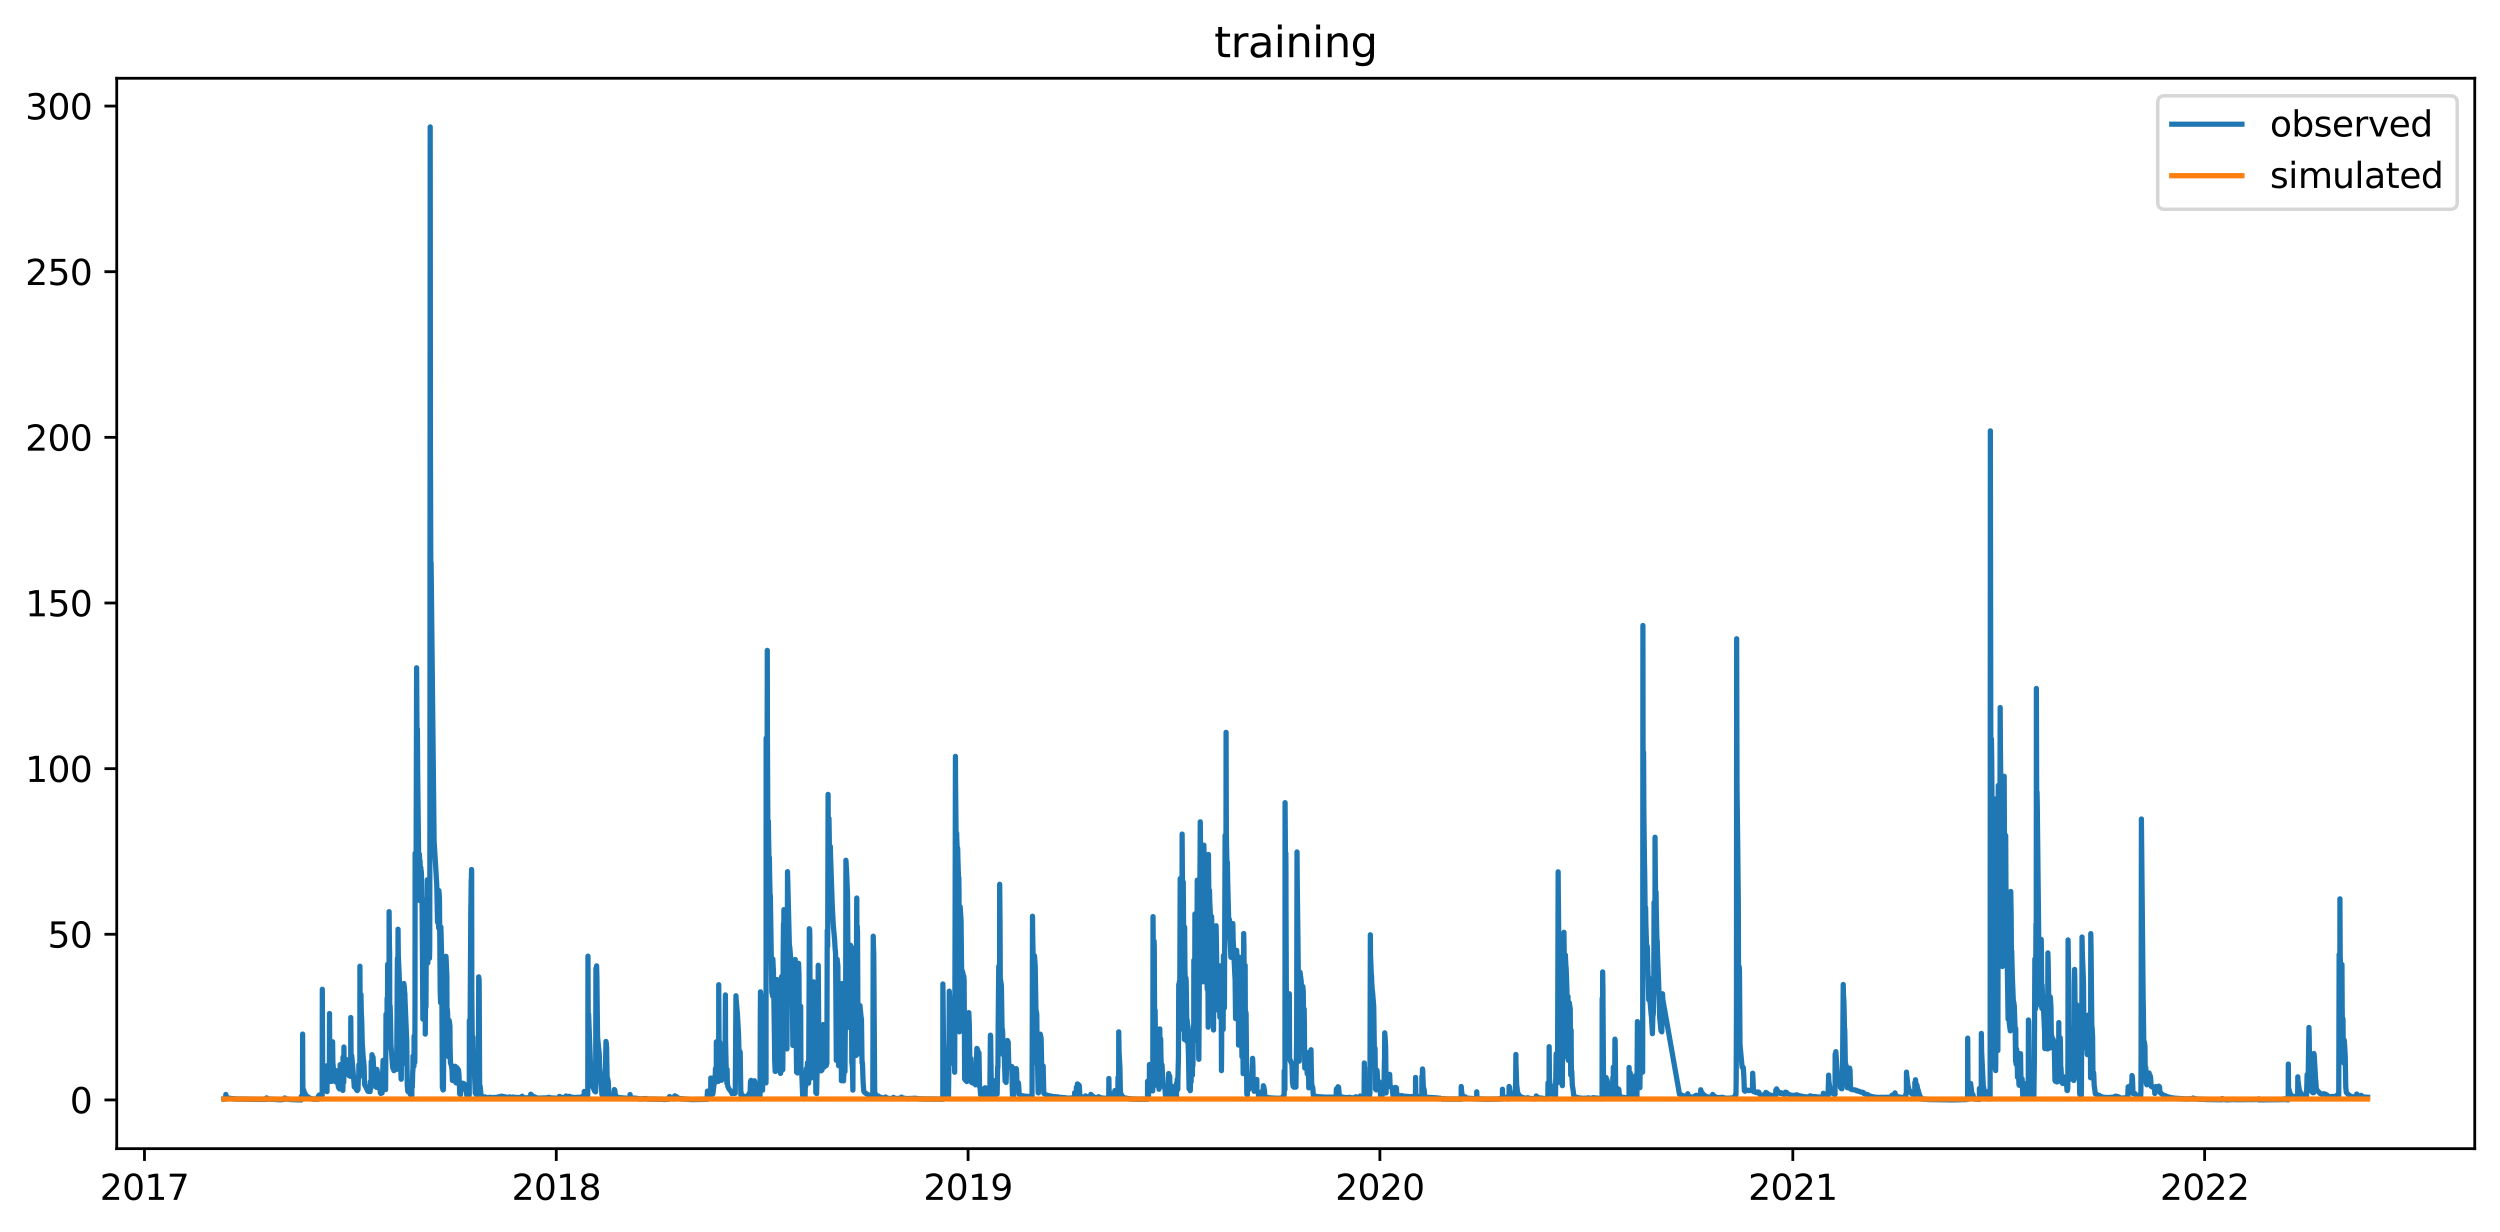 <?xml version="1.0" encoding="utf-8" standalone="no"?>
<!DOCTYPE svg PUBLIC "-//W3C//DTD SVG 1.1//EN"
  "http://www.w3.org/Graphics/SVG/1.1/DTD/svg11.dtd">
<svg xmlns:xlink="http://www.w3.org/1999/xlink" width="712.898pt" height="351.436pt" viewBox="0 0 712.898 351.436" xmlns="http://www.w3.org/2000/svg" version="1.1">
 <defs>
  <style type="text/css">*{stroke-linejoin: round; stroke-linecap: butt}</style>
 </defs>
 <g id="figure_1">
  <g id="patch_1">
   <path d="M 0 351.436 
L 712.898 351.436 
L 712.898 0 
L 0 0 
z
" style="fill: #ffffff"/>
  </g>
  <g id="axes_1">
   <g id="patch_2">
    <path d="M 33.288 327.558 
L 705.697 327.558 
L 705.697 22.318 
L 33.288 22.318 
z
" style="fill: #ffffff"/>
   </g>
   <g id="matplotlib.axis_1">
    <g id="xtick_1">
     <g id="line2d_1">
      <defs>
       <path id="m258fb3d4a9" d="M 0 0 
L 0 3.5 
" style="stroke: #000000; stroke-width: 0.8"/>
      </defs>
      <g>
       <use xlink:href="#m258fb3d4a9" x="41.197" y="327.558" style="stroke: #000000; stroke-width: 0.8"/>
      </g>
     </g>
     <g id="text_1">
      <!-- 2017 -->
      <g transform="translate(28.472 342.157) scale(0.1 -0.1)">
       <defs>
        <path id="DejaVuSans-32" d="M 1228 531 
L 3431 531 
L 3431 0 
L 469 0 
L 469 531 
Q 828 903 1448 1529 
Q 2069 2156 2228 2338 
Q 2531 2678 2651 2914 
Q 2772 3150 2772 3378 
Q 2772 3750 2511 3984 
Q 2250 4219 1831 4219 
Q 1534 4219 1204 4116 
Q 875 4013 500 3803 
L 500 4441 
Q 881 4594 1212 4672 
Q 1544 4750 1819 4750 
Q 2544 4750 2975 4387 
Q 3406 4025 3406 3419 
Q 3406 3131 3298 2873 
Q 3191 2616 2906 2266 
Q 2828 2175 2409 1742 
Q 1991 1309 1228 531 
z
" transform="scale(0.016)"/>
        <path id="DejaVuSans-30" d="M 2034 4250 
Q 1547 4250 1301 3770 
Q 1056 3291 1056 2328 
Q 1056 1369 1301 889 
Q 1547 409 2034 409 
Q 2525 409 2770 889 
Q 3016 1369 3016 2328 
Q 3016 3291 2770 3770 
Q 2525 4250 2034 4250 
z
M 2034 4750 
Q 2819 4750 3233 4129 
Q 3647 3509 3647 2328 
Q 3647 1150 3233 529 
Q 2819 -91 2034 -91 
Q 1250 -91 836 529 
Q 422 1150 422 2328 
Q 422 3509 836 4129 
Q 1250 4750 2034 4750 
z
" transform="scale(0.016)"/>
        <path id="DejaVuSans-31" d="M 794 531 
L 1825 531 
L 1825 4091 
L 703 3866 
L 703 4441 
L 1819 4666 
L 2450 4666 
L 2450 531 
L 3481 531 
L 3481 0 
L 794 0 
L 794 531 
z
" transform="scale(0.016)"/>
        <path id="DejaVuSans-37" d="M 525 4666 
L 3525 4666 
L 3525 4397 
L 1831 0 
L 1172 0 
L 2766 4134 
L 525 4134 
L 525 4666 
z
" transform="scale(0.016)"/>
       </defs>
       <use xlink:href="#DejaVuSans-32"/>
       <use xlink:href="#DejaVuSans-30" x="63.623"/>
       <use xlink:href="#DejaVuSans-31" x="127.246"/>
       <use xlink:href="#DejaVuSans-37" x="190.869"/>
      </g>
     </g>
    </g>
    <g id="xtick_2">
     <g id="line2d_2">
      <g>
       <use xlink:href="#m258fb3d4a9" x="158.627" y="327.558" style="stroke: #000000; stroke-width: 0.8"/>
      </g>
     </g>
     <g id="text_2">
      <!-- 2018 -->
      <g transform="translate(145.902 342.157) scale(0.1 -0.1)">
       <defs>
        <path id="DejaVuSans-38" d="M 2034 2216 
Q 1584 2216 1326 1975 
Q 1069 1734 1069 1313 
Q 1069 891 1326 650 
Q 1584 409 2034 409 
Q 2484 409 2743 651 
Q 3003 894 3003 1313 
Q 3003 1734 2745 1975 
Q 2488 2216 2034 2216 
z
M 1403 2484 
Q 997 2584 770 2862 
Q 544 3141 544 3541 
Q 544 4100 942 4425 
Q 1341 4750 2034 4750 
Q 2731 4750 3128 4425 
Q 3525 4100 3525 3541 
Q 3525 3141 3298 2862 
Q 3072 2584 2669 2484 
Q 3125 2378 3379 2068 
Q 3634 1759 3634 1313 
Q 3634 634 3220 271 
Q 2806 -91 2034 -91 
Q 1263 -91 848 271 
Q 434 634 434 1313 
Q 434 1759 690 2068 
Q 947 2378 1403 2484 
z
M 1172 3481 
Q 1172 3119 1398 2916 
Q 1625 2713 2034 2713 
Q 2441 2713 2670 2916 
Q 2900 3119 2900 3481 
Q 2900 3844 2670 4047 
Q 2441 4250 2034 4250 
Q 1625 4250 1398 4047 
Q 1172 3844 1172 3481 
z
" transform="scale(0.016)"/>
       </defs>
       <use xlink:href="#DejaVuSans-32"/>
       <use xlink:href="#DejaVuSans-30" x="63.623"/>
       <use xlink:href="#DejaVuSans-31" x="127.246"/>
       <use xlink:href="#DejaVuSans-38" x="190.869"/>
      </g>
     </g>
    </g>
    <g id="xtick_3">
     <g id="line2d_3">
      <g>
       <use xlink:href="#m258fb3d4a9" x="276.058" y="327.558" style="stroke: #000000; stroke-width: 0.8"/>
      </g>
     </g>
     <g id="text_3">
      <!-- 2019 -->
      <g transform="translate(263.333 342.157) scale(0.1 -0.1)">
       <defs>
        <path id="DejaVuSans-39" d="M 703 97 
L 703 672 
Q 941 559 1184 500 
Q 1428 441 1663 441 
Q 2288 441 2617 861 
Q 2947 1281 2994 2138 
Q 2813 1869 2534 1725 
Q 2256 1581 1919 1581 
Q 1219 1581 811 2004 
Q 403 2428 403 3163 
Q 403 3881 828 4315 
Q 1253 4750 1959 4750 
Q 2769 4750 3195 4129 
Q 3622 3509 3622 2328 
Q 3622 1225 3098 567 
Q 2575 -91 1691 -91 
Q 1453 -91 1209 -44 
Q 966 3 703 97 
z
M 1959 2075 
Q 2384 2075 2632 2365 
Q 2881 2656 2881 3163 
Q 2881 3666 2632 3958 
Q 2384 4250 1959 4250 
Q 1534 4250 1286 3958 
Q 1038 3666 1038 3163 
Q 1038 2656 1286 2365 
Q 1534 2075 1959 2075 
z
" transform="scale(0.016)"/>
       </defs>
       <use xlink:href="#DejaVuSans-32"/>
       <use xlink:href="#DejaVuSans-30" x="63.623"/>
       <use xlink:href="#DejaVuSans-31" x="127.246"/>
       <use xlink:href="#DejaVuSans-39" x="190.869"/>
      </g>
     </g>
    </g>
    <g id="xtick_4">
     <g id="line2d_4">
      <g>
       <use xlink:href="#m258fb3d4a9" x="393.488" y="327.558" style="stroke: #000000; stroke-width: 0.8"/>
      </g>
     </g>
     <g id="text_4">
      <!-- 2020 -->
      <g transform="translate(380.763 342.157) scale(0.1 -0.1)">
       <use xlink:href="#DejaVuSans-32"/>
       <use xlink:href="#DejaVuSans-30" x="63.623"/>
       <use xlink:href="#DejaVuSans-32" x="127.246"/>
       <use xlink:href="#DejaVuSans-30" x="190.869"/>
      </g>
     </g>
    </g>
    <g id="xtick_5">
     <g id="line2d_5">
      <g>
       <use xlink:href="#m258fb3d4a9" x="511.24" y="327.558" style="stroke: #000000; stroke-width: 0.8"/>
      </g>
     </g>
     <g id="text_5">
      <!-- 2021 -->
      <g transform="translate(498.515 342.157) scale(0.1 -0.1)">
       <use xlink:href="#DejaVuSans-32"/>
       <use xlink:href="#DejaVuSans-30" x="63.623"/>
       <use xlink:href="#DejaVuSans-32" x="127.246"/>
       <use xlink:href="#DejaVuSans-31" x="190.869"/>
      </g>
     </g>
    </g>
    <g id="xtick_6">
     <g id="line2d_6">
      <g>
       <use xlink:href="#m258fb3d4a9" x="628.671" y="327.558" style="stroke: #000000; stroke-width: 0.8"/>
      </g>
     </g>
     <g id="text_6">
      <!-- 2022 -->
      <g transform="translate(615.946 342.157) scale(0.1 -0.1)">
       <use xlink:href="#DejaVuSans-32"/>
       <use xlink:href="#DejaVuSans-30" x="63.623"/>
       <use xlink:href="#DejaVuSans-32" x="127.246"/>
       <use xlink:href="#DejaVuSans-32" x="190.869"/>
      </g>
     </g>
    </g>
   </g>
   <g id="matplotlib.axis_2">
    <g id="ytick_1">
     <g id="line2d_7">
      <defs>
       <path id="m1717973176" d="M 0 0 
L -3.5 0 
" style="stroke: #000000; stroke-width: 0.8"/>
      </defs>
      <g>
       <use xlink:href="#m1717973176" x="33.288" y="313.655" style="stroke: #000000; stroke-width: 0.8"/>
      </g>
     </g>
     <g id="text_7">
      <!-- 0 -->
      <g transform="translate(19.925 317.454) scale(0.1 -0.1)">
       <use xlink:href="#DejaVuSans-30"/>
      </g>
     </g>
    </g>
    <g id="ytick_2">
     <g id="line2d_8">
      <g>
       <use xlink:href="#m1717973176" x="33.288" y="266.42" style="stroke: #000000; stroke-width: 0.8"/>
      </g>
     </g>
     <g id="text_8">
      <!-- 50 -->
      <g transform="translate(13.562 270.219) scale(0.1 -0.1)">
       <defs>
        <path id="DejaVuSans-35" d="M 691 4666 
L 3169 4666 
L 3169 4134 
L 1269 4134 
L 1269 2991 
Q 1406 3038 1543 3061 
Q 1681 3084 1819 3084 
Q 2600 3084 3056 2656 
Q 3513 2228 3513 1497 
Q 3513 744 3044 326 
Q 2575 -91 1722 -91 
Q 1428 -91 1123 -41 
Q 819 9 494 109 
L 494 744 
Q 775 591 1075 516 
Q 1375 441 1709 441 
Q 2250 441 2565 725 
Q 2881 1009 2881 1497 
Q 2881 1984 2565 2268 
Q 2250 2553 1709 2553 
Q 1456 2553 1204 2497 
Q 953 2441 691 2322 
L 691 4666 
z
" transform="scale(0.016)"/>
       </defs>
       <use xlink:href="#DejaVuSans-35"/>
       <use xlink:href="#DejaVuSans-30" x="63.623"/>
      </g>
     </g>
    </g>
    <g id="ytick_3">
     <g id="line2d_9">
      <g>
       <use xlink:href="#m1717973176" x="33.288" y="219.184" style="stroke: #000000; stroke-width: 0.8"/>
      </g>
     </g>
     <g id="text_9">
      <!-- 100 -->
      <g transform="translate(7.2 222.983) scale(0.1 -0.1)">
       <use xlink:href="#DejaVuSans-31"/>
       <use xlink:href="#DejaVuSans-30" x="63.623"/>
       <use xlink:href="#DejaVuSans-30" x="127.246"/>
      </g>
     </g>
    </g>
    <g id="ytick_4">
     <g id="line2d_10">
      <g>
       <use xlink:href="#m1717973176" x="33.288" y="171.948" style="stroke: #000000; stroke-width: 0.8"/>
      </g>
     </g>
     <g id="text_10">
      <!-- 150 -->
      <g transform="translate(7.2 175.747) scale(0.1 -0.1)">
       <use xlink:href="#DejaVuSans-31"/>
       <use xlink:href="#DejaVuSans-35" x="63.623"/>
       <use xlink:href="#DejaVuSans-30" x="127.246"/>
      </g>
     </g>
    </g>
    <g id="ytick_5">
     <g id="line2d_11">
      <g>
       <use xlink:href="#m1717973176" x="33.288" y="124.712" style="stroke: #000000; stroke-width: 0.8"/>
      </g>
     </g>
     <g id="text_11">
      <!-- 200 -->
      <g transform="translate(7.2 128.512) scale(0.1 -0.1)">
       <use xlink:href="#DejaVuSans-32"/>
       <use xlink:href="#DejaVuSans-30" x="63.623"/>
       <use xlink:href="#DejaVuSans-30" x="127.246"/>
      </g>
     </g>
    </g>
    <g id="ytick_6">
     <g id="line2d_12">
      <g>
       <use xlink:href="#m1717973176" x="33.288" y="77.477" style="stroke: #000000; stroke-width: 0.8"/>
      </g>
     </g>
     <g id="text_12">
      <!-- 250 -->
      <g transform="translate(7.2 81.276) scale(0.1 -0.1)">
       <use xlink:href="#DejaVuSans-32"/>
       <use xlink:href="#DejaVuSans-35" x="63.623"/>
       <use xlink:href="#DejaVuSans-30" x="127.246"/>
      </g>
     </g>
    </g>
    <g id="ytick_7">
     <g id="line2d_13">
      <g>
       <use xlink:href="#m1717973176" x="33.288" y="30.241" style="stroke: #000000; stroke-width: 0.8"/>
      </g>
     </g>
     <g id="text_13">
      <!-- 300 -->
      <g transform="translate(7.2 34.04) scale(0.1 -0.1)">
       <defs>
        <path id="DejaVuSans-33" d="M 2597 2516 
Q 3050 2419 3304 2112 
Q 3559 1806 3559 1356 
Q 3559 666 3084 287 
Q 2609 -91 1734 -91 
Q 1441 -91 1130 -33 
Q 819 25 488 141 
L 488 750 
Q 750 597 1062 519 
Q 1375 441 1716 441 
Q 2309 441 2620 675 
Q 2931 909 2931 1356 
Q 2931 1769 2642 2001 
Q 2353 2234 1838 2234 
L 1294 2234 
L 1294 2753 
L 1863 2753 
Q 2328 2753 2575 2939 
Q 2822 3125 2822 3475 
Q 2822 3834 2567 4026 
Q 2313 4219 1838 4219 
Q 1578 4219 1281 4162 
Q 984 4106 628 3988 
L 628 4550 
Q 988 4650 1302 4700 
Q 1616 4750 1894 4750 
Q 2613 4750 3031 4423 
Q 3450 4097 3450 3541 
Q 3450 3153 3228 2886 
Q 3006 2619 2597 2516 
z
" transform="scale(0.016)"/>
       </defs>
       <use xlink:href="#DejaVuSans-33"/>
       <use xlink:href="#DejaVuSans-30" x="63.623"/>
       <use xlink:href="#DejaVuSans-30" x="127.246"/>
      </g>
     </g>
    </g>
   </g>
   <g id="line2d_14">
    <path d="M 63.852 313.4 
L 64.348 313.365 
L 64.401 312.108 
L 64.468 312.833 
L 64.602 312.928 
L 64.736 312.966 
L 65.018 313.07 
L 65.179 313.164 
L 66.332 313.275 
L 66.479 313.315 
L 67.954 313.419 
L 68.114 313.4 
L 72.739 313.504 
L 72.927 313.509 
L 72.967 313.466 
L 73.034 313.504 
L 73.235 313.523 
L 73.463 313.523 
L 75.943 313.516 
L 76.01 313.07 
L 76.05 313.206 
L 76.211 313.362 
L 77.243 313.466 
L 77.378 313.466 
L 79.241 313.573 
L 79.563 313.617 
L 80.166 313.617 
L 80.702 313.532 
L 80.917 313.551 
L 81.064 313.488 
L 81.198 313.093 
L 81.131 313.504 
L 81.225 313.221 
L 81.466 313.377 
L 82.083 313.485 
L 82.512 313.523 
L 82.686 313.518 
L 82.874 313.561 
L 85.85 313.669 
L 85.89 313.674 
L 85.903 313.589 
L 85.917 312.616 
L 86.011 313.192 
L 86.171 313.381 
L 86.238 313.329 
L 86.252 313.067 
L 86.292 294.879 
L 86.359 310.207 
L 86.52 310.67 
L 86.627 311.076 
L 86.775 311.36 
L 86.828 311.518 
L 87.23 312.389 
L 87.793 312.796 
L 87.914 312.928 
L 87.928 312.918 
L 87.954 312.852 
L 88.021 312.975 
L 88.169 313.07 
L 88.37 313.164 
L 88.41 313.136 
L 88.464 313.192 
L 88.678 313.261 
L 89.027 313.32 
L 89.107 313.36 
L 89.121 313.381 
L 89.777 313.48 
L 89.925 313.485 
L 90.649 313.398 
L 90.662 312.786 
L 90.756 313.424 
L 90.769 313.438 
L 90.823 312.545 
L 90.89 312.928 
L 90.93 312.824 
L 90.984 312.791 
L 91.038 312.233 
L 91.105 312.484 
L 91.198 312.415 
L 91.332 312.267 
L 91.547 312.323 
L 91.668 312.38 
L 91.869 312.38 
L 91.909 282.102 
L 92.003 303.169 
L 92.204 306.721 
L 92.874 310.483 
L 93.249 311.286 
L 93.316 303.87 
L 93.37 306.164 
L 93.397 306.258 
L 93.625 308.11 
L 93.665 306.586 
L 93.745 307.25 
L 93.92 308.412 
L 93.96 289.022 
L 94.04 302.697 
L 94.349 306.99 
L 94.563 308.374 
L 94.577 307.961 
L 94.59 304.083 
L 94.684 306.721 
L 94.804 307.67 
L 94.845 297.076 
L 94.925 303.051 
L 95.247 306.494 
L 95.515 307.751 
L 95.662 308.223 
L 95.676 308.223 
L 95.743 308.525 
L 95.756 308.374 
L 95.85 305.309 
L 95.89 305.965 
L 96.065 306.721 
L 96.091 306.766 
L 96.52 310.075 
L 96.574 310.16 
L 96.815 310.509 
L 96.896 309.047 
L 97.003 303.594 
L 97.016 303.783 
L 97.15 306.542 
L 97.177 306.542 
L 97.231 308.584 
L 97.365 310.405 
L 97.526 310.708 
L 97.673 310.812 
L 97.767 310.953 
L 97.794 309.293 
L 97.821 301.398 
L 97.914 302.153 
L 97.928 302.082 
L 97.955 302.295 
L 98.022 308.667 
L 98.049 306.655 
L 98.075 298.563 
L 98.156 304.782 
L 98.33 306.164 
L 98.384 302.649 
L 98.477 304.019 
L 98.638 304.782 
L 98.692 302.082 
L 98.772 302.697 
L 98.973 304.229 
L 99.027 304.284 
L 99.041 304.121 
L 99.134 304.066 
L 99.081 304.284 
L 99.148 304.121 
L 99.188 304.066 
L 99.322 304.51 
L 99.51 306.721 
L 99.63 306.494 
L 99.644 304.617 
L 99.738 305.101 
L 99.992 306.945 
L 100.033 290.155 
L 100.113 301.61 
L 100.22 303.122 
L 100.234 303.263 
L 100.247 303.145 
L 100.274 300.972 
L 100.368 301.799 
L 100.81 307.08 
L 100.917 308.332 
L 101.024 309.961 
L 101.038 309.692 
L 101.051 309.508 
L 101.118 309.848 
L 101.132 309.848 
L 101.226 309.848 
L 101.373 310.216 
L 101.467 310.302 
L 101.655 310.786 
L 101.882 311.001 
L 101.949 310.906 
L 102.084 310.71 
L 102.218 306.901 
L 102.231 306.901 
L 102.298 307.08 
L 102.311 306.99 
L 102.338 303.57 
L 102.419 306.353 
L 102.539 306.353 
L 102.593 306.901 
L 102.606 306.811 
L 102.633 275.536 
L 102.727 291.974 
L 102.874 295.564 
L 102.928 283.59 
L 103.022 288.29 
L 103.169 291.738 
L 103.29 297.359 
L 103.625 302.366 
L 103.692 302.366 
L 103.826 304.213 
L 103.96 309.215 
L 104 309.314 
L 104.765 310.906 
L 104.939 311.18 
L 104.966 311.064 
L 104.992 310.977 
L 105.046 311.18 
L 105.1 311.265 
L 105.127 310.457 
L 105.22 311.001 
L 105.234 311.064 
L 105.314 310.953 
L 105.328 310.906 
L 105.354 311.001 
L 105.408 311.001 
L 105.488 311.086 
L 105.542 311.265 
L 105.582 308.485 
L 105.663 309.961 
L 105.743 309.961 
L 105.81 310.188 
L 105.824 309.777 
L 105.85 302.72 
L 105.944 303.122 
L 106.025 303.594 
L 106.038 303.334 
L 106.078 300.76 
L 106.159 301.468 
L 106.346 302.649 
L 106.36 302.578 
L 106.373 301.445 
L 106.454 302.838 
L 106.467 302.838 
L 106.547 305.866 
L 106.615 306.305 
L 106.655 305.866 
L 106.682 306.159 
L 106.816 308.525 
L 107.352 310.075 
L 107.486 304.945 
L 107.513 305.153 
L 107.539 305.205 
L 107.942 308.667 
L 108.156 309.215 
L 108.223 309.248 
L 108.33 310.533 
L 108.464 311.662 
L 108.612 311.813 
L 108.625 311.813 
L 108.679 311.086 
L 108.746 311.662 
L 108.947 311.662 
L 109.242 302.366 
L 109.255 302.531 
L 109.336 305.668 
L 109.389 305.257 
L 109.698 307.947 
L 109.845 310.509 
L 109.926 310.613 
L 109.952 310.708 
L 109.993 305.361 
L 110.073 289.211 
L 110.14 295.942 
L 110.207 296.981 
L 110.221 296.391 
L 110.261 290.368 
L 110.341 290.699 
L 110.368 289.825 
L 110.381 284.676 
L 110.435 298.516 
L 110.475 288.408 
L 110.489 288.29 
L 110.542 274.969 
L 110.609 285.172 
L 110.81 287.227 
L 110.851 287.345 
L 110.877 286.282 
L 110.931 286.873 
L 110.958 259.972 
L 111.052 269.844 
L 111.105 271.474 
L 111.145 295.871 
L 111.253 286.873 
L 111.347 290.392 
L 111.481 298.02 
L 111.99 304.454 
L 112.218 304.945 
L 112.272 305.049 
L 112.325 305.309 
L 112.365 304.945 
L 112.379 305.049 
L 112.566 305.153 
L 112.701 304.51 
L 112.835 304.728 
L 112.982 304.836 
L 113.103 304.945 
L 113.116 304.553 
L 113.317 273.269 
L 113.331 273.41 
L 113.465 275.819 
L 113.505 264.979 
L 113.585 272.56 
L 113.813 277.662 
L 114.148 286.873 
L 114.242 302.42 
L 114.363 307.59 
L 114.39 307.67 
L 114.416 307.751 
L 114.43 307.354 
L 114.524 287.699 
L 114.564 298.776 
L 114.711 303.381 
L 114.725 303.476 
L 114.832 300.051 
L 114.845 300.193 
L 114.993 302.082 
L 115.073 302.838 
L 115.087 302.791 
L 115.154 280.449 
L 115.248 281.133 
L 115.261 281.133 
L 115.435 283.59 
L 115.449 283.235 
L 115.489 284.889 
L 115.931 295.658 
L 115.945 295.658 
L 115.985 296.816 
L 116.132 309.343 
L 116.266 311.086 
L 116.4 311.329 
L 116.534 309.083 
L 116.695 309.48 
L 116.722 309.51 
L 117.017 312.078 
L 117.191 312.323 
L 117.312 312.427 
L 117.406 312.574 
L 117.433 312.441 
L 117.473 308.256 
L 117.553 309.933 
L 117.58 309.961 
L 117.593 309.432 
L 117.701 305.153 
L 117.728 305.361 
L 117.741 305.361 
L 117.768 301.114 
L 117.862 303.122 
L 117.888 303.122 
L 118.036 304.066 
L 118.063 300.028 
L 118.076 295.446 
L 118.17 301.114 
L 118.277 302.98 
L 118.291 302.767 
L 118.344 284.912 
L 118.371 243.298 
L 118.478 249.981 
L 118.505 251.446 
L 118.585 250.69 
L 118.599 250.501 
L 118.626 251.257 
L 118.639 251.824 
L 118.8 190.417 
L 118.813 192.071 
L 118.988 222.254 
L 119.001 219.207 
L 119.028 207.894 
L 119.108 220.695 
L 119.43 249.084 
L 119.577 256.76 
L 119.604 243.605 
L 119.698 247.006 
L 119.738 251.446 
L 119.792 245.494 
L 119.805 247.384 
L 119.939 255.721 
L 119.953 253.241 
L 119.993 247.384 
L 120.073 249.084 
L 120.114 248.328 
L 120.167 249.273 
L 120.181 249.273 
L 120.382 260.279 
L 120.543 285.456 
L 120.556 285.692 
L 120.583 290.604 
L 120.677 289.211 
L 120.771 282.409 
L 120.811 282.527 
L 120.838 282.527 
L 120.905 283.117 
L 120.918 282.999 
L 121.039 266.561 
L 121.146 269.112 
L 121.173 269.395 
L 121.213 256.642 
L 121.24 263.845 
L 121.267 294.879 
L 121.36 285.692 
L 121.468 287.109 
L 121.602 261.271 
L 121.628 261.436 
L 121.642 261.436 
L 121.83 264.506 
L 121.856 250.879 
L 121.95 257.634 
L 121.964 257.634 
L 121.99 263.822 
L 122.004 274.591 
L 122.031 257.799 
L 122.098 260.775 
L 122.446 273.127 
L 122.473 273.269 
L 122.54 270.128 
L 122.594 232.386 
L 122.674 36.193 
L 122.741 126.649 
L 122.848 163.021 
L 122.929 160.423 
L 123.787 239.731 
L 124.524 251.942 
L 124.551 252.603 
L 124.765 262.971 
L 124.846 262.216 
L 124.886 262.735 
L 124.899 262.971 
L 124.966 262.499 
L 124.98 262.499 
L 124.993 262.499 
L 125.02 263.326 
L 125.074 264.601 
L 125.087 264.199 
L 125.141 253.949 
L 125.221 254.705 
L 125.315 256.122 
L 125.529 282.598 
L 125.637 285.928 
L 125.65 285.692 
L 125.717 264.341 
L 125.797 267.199 
L 125.945 272.82 
L 126.146 310.188 
L 126.173 310.188 
L 126.347 310.812 
L 126.441 310.71 
L 126.468 308.358 
L 126.655 275.394 
L 126.669 275.394 
L 126.722 276.67 
L 126.749 276.504 
L 126.883 297.359 
L 126.937 297.359 
L 126.991 299.012 
L 127.031 300.406 
L 127.044 298.847 
L 127.165 272.702 
L 127.205 273.363 
L 127.393 277.52 
L 127.433 278.772 
L 127.487 299.532 
L 127.554 287.817 
L 127.647 288.975 
L 127.781 301.043 
L 127.902 301.327 
L 127.956 301.256 
L 128.05 290.935 
L 128.09 291.313 
L 128.157 291.313 
L 128.291 292.541 
L 128.304 292.541 
L 128.331 297.619 
L 128.452 303.122 
L 128.505 303.169 
L 128.706 303.877 
L 128.72 303.877 
L 128.867 304.728 
L 128.881 304.728 
L 129.015 308.11 
L 129.042 308.072 
L 129.229 308.072 
L 129.283 308.185 
L 129.296 307.864 
L 129.31 306.898 
L 129.404 307.751 
L 129.497 307.711 
L 129.511 307.751 
L 129.578 307.751 
L 129.618 307.911 
L 129.631 307.831 
L 129.765 304.066 
L 129.806 304.066 
L 129.993 308.667 
L 130.074 308.773 
L 130.087 308.809 
L 130.101 308.665 
L 130.154 304.836 
L 130.235 304.891 
L 130.302 305.153 
L 130.315 305.101 
L 130.355 304.51 
L 130.436 304.728 
L 130.463 304.728 
L 130.583 304.945 
L 130.637 304.945 
L 130.744 305.205 
L 130.757 305.153 
L 130.892 306.629 
L 131.093 311.945 
L 131.173 312.045 
L 131.32 312.144 
L 131.575 309.083 
L 131.602 309.083 
L 131.696 308.951 
L 131.709 309.05 
L 131.803 309.444 
L 131.897 310.405 
L 131.91 310.351 
L 131.924 308.875 
L 131.991 310.587 
L 132.018 309.959 
L 132.152 308.951 
L 132.339 309.05 
L 132.527 309.248 
L 132.688 309.347 
L 132.835 309.725 
L 132.902 309.756 
L 133.103 312.323 
L 133.13 312.38 
L 133.157 312.028 
L 133.251 312.094 
L 133.398 312.078 
L 133.586 312.144 
L 133.787 312.2 
L 133.8 312.267 
L 133.814 312.236 
L 133.841 291.006 
L 133.948 299.248 
L 134.042 294.194 
L 134.256 258.649 
L 134.27 258.649 
L 134.296 257.398 
L 134.377 250.832 
L 134.417 250.973 
L 134.471 247.95 
L 134.498 248.848 
L 134.538 282.574 
L 134.685 298.398 
L 134.819 300.524 
L 134.859 295.706 
L 134.927 299.815 
L 135.034 300.902 
L 135.329 306.56 
L 135.516 311.69 
L 136.16 312.616 
L 136.227 312.597 
L 136.267 312.045 
L 136.334 312.588 
L 136.361 312.635 
L 136.388 312.548 
L 136.508 278.559 
L 136.629 279.504 
L 136.642 280.614 
L 136.776 309.848 
L 136.843 309.817 
L 136.884 309.602 
L 136.924 309.876 
L 137.232 312.814 
L 137.527 312.918 
L 137.782 312.966 
L 138.144 312.89 
L 138.251 312.767 
L 138.278 312.814 
L 138.573 312.89 
L 138.707 313.01 
L 138.72 313.003 
L 139.712 312.928 
L 139.726 312.89 
L 139.793 313.003 
L 141.669 312.928 
L 141.79 312.89 
L 142.031 312.779 
L 142.206 312.767 
L 142.366 312.767 
L 142.474 312.767 
L 142.527 312.814 
L 142.581 312.767 
L 142.782 312.635 
L 142.903 312.635 
L 142.916 312.611 
L 143.05 312.574 
L 143.251 312.635 
L 143.68 312.72 
L 143.841 312.89 
L 144.069 312.791 
L 144.096 312.767 
L 144.136 312.852 
L 144.149 312.852 
L 144.257 312.871 
L 144.27 312.852 
L 144.726 312.947 
L 144.846 313.003 
L 144.873 312.966 
L 145.074 312.881 
L 145.195 312.814 
L 145.208 312.824 
L 145.289 312.862 
L 145.316 312.843 
L 145.342 312.779 
L 145.396 312.899 
L 145.503 312.966 
L 145.53 312.937 
L 145.664 312.928 
L 145.678 312.966 
L 146.214 312.881 
L 146.294 312.824 
L 146.348 312.852 
L 147.018 312.947 
L 147.166 312.966 
L 148.868 312.975 
L 148.895 312.6 
L 148.975 312.994 
L 149.163 312.994 
L 149.257 313.032 
L 149.391 313.07 
L 151.268 313.01 
L 151.348 312.028 
L 151.402 312.144 
L 151.549 312.217 
L 151.697 312.38 
L 151.817 312.484 
L 151.991 312.635 
L 152.193 312.72 
L 152.313 312.767 
L 152.622 312.852 
L 152.796 312.966 
L 152.97 313.07 
L 153.064 313.098 
L 153.091 313.07 
L 153.225 313.136 
L 153.238 313.117 
L 153.372 313.098 
L 153.613 313.136 
L 156.442 313.032 
L 156.469 312.89 
L 156.563 312.928 
L 156.951 313.07 
L 159.311 313.171 
L 159.378 313.192 
L 159.391 313.164 
L 159.512 312.647 
L 159.565 312.72 
L 159.86 312.814 
L 160.048 312.89 
L 160.477 312.975 
L 160.624 313.032 
L 161.308 312.984 
L 161.389 312.531 
L 161.442 312.588 
L 161.871 312.682 
L 162.005 312.732 
L 162.179 312.767 
L 162.273 312.72 
L 162.287 312.767 
L 162.381 312.68 
L 162.394 312.611 
L 162.461 312.72 
L 162.474 312.72 
L 162.81 312.824 
L 162.957 312.852 
L 163.587 312.928 
L 163.708 312.966 
L 165.732 312.862 
L 165.987 312.692 
L 166.134 312.72 
L 166.576 312.649 
L 166.603 311.244 
L 166.684 312.803 
L 166.818 312.928 
L 167.568 312.914 
L 167.609 311.624 
L 167.635 292.399 
L 167.662 272.655 
L 167.743 291.974 
L 167.796 294.241 
L 167.823 291.738 
L 167.85 289.234 
L 167.93 291.549 
L 168.574 308.809 
L 169.579 311.18 
L 169.767 311.265 
L 169.821 311.35 
L 169.834 311.265 
L 169.861 309.163 
L 169.928 276.103 
L 170.008 278.37 
L 170.089 280.732 
L 170.102 279.953 
L 170.129 275.418 
L 170.209 278.488 
L 170.397 295.753 
L 170.88 300.595 
L 171.014 304.463 
L 171.657 312.189 
L 171.67 312.196 
L 171.684 312.104 
L 171.818 307.42 
L 171.845 307.42 
L 171.858 307.585 
L 172.006 312.484 
L 172.059 309.905 
L 172.193 310.075 
L 172.381 310.611 
L 172.488 312.635 
L 172.515 312.429 
L 172.662 304.366 
L 172.796 296.981 
L 172.837 297.359 
L 172.877 297.359 
L 172.984 299.036 
L 173.132 307.59 
L 173.292 307.63 
L 173.427 308.374 
L 173.453 308.374 
L 173.628 312.767 
L 173.99 312.871 
L 174.097 312.928 
L 174.137 312.89 
L 174.378 312.975 
L 174.512 313.003 
L 174.955 313.032 
L 175.183 310.708 
L 175.29 310.812 
L 175.585 313.07 
L 175.612 313.034 
L 175.719 312.531 
L 175.759 312.588 
L 175.866 312.682 
L 176.094 312.928 
L 176.925 313.032 
L 177.019 313.07 
L 177.033 313.06 
L 177.167 313.032 
L 178.507 313.143 
L 178.628 313.192 
L 178.641 313.178 
L 178.802 313.164 
L 179.043 313.268 
L 179.177 313.247 
L 179.392 313.24 
L 179.633 313.268 
L 179.66 312.118 
L 179.74 312.843 
L 179.874 312.966 
L 180.196 313.07 
L 180.33 313.098 
L 181.617 313.192 
L 181.751 313.24 
L 182.368 313.334 
L 182.502 313.372 
L 182.515 313.362 
L 184.044 313.268 
L 184.191 313.24 
L 184.499 313.334 
L 184.66 313.4 
L 188.843 313.504 
L 189.017 313.504 
L 189.178 313.523 
L 189.58 313.551 
L 190.331 313.447 
L 190.478 313.476 
L 190.639 313.459 
L 190.719 313.334 
L 190.8 312.975 
L 190.84 313.07 
L 190.867 312.959 
L 190.934 312.682 
L 190.987 312.814 
L 191.189 313.003 
L 191.363 313.098 
L 191.524 313.192 
L 192.006 313.301 
L 192.154 313.334 
L 192.167 313.315 
L 192.341 313.225 
L 192.408 312.484 
L 192.462 312.531 
L 192.703 312.635 
L 193.467 313.164 
L 193.963 313.268 
L 194.111 313.296 
L 195.237 313.4 
L 195.478 313.438 
L 196.872 313.549 
L 197.623 313.57 
L 201.618 313.495 
L 201.739 311.133 
L 201.806 312.519 
L 201.94 312.682 
L 202.02 312.779 
L 202.154 312.852 
L 202.261 312.852 
L 202.288 312.215 
L 202.369 312.701 
L 202.543 312.767 
L 202.65 312.732 
L 202.69 307.413 
L 202.771 310.812 
L 202.891 310.906 
L 203.146 311.662 
L 203.28 311.945 
L 203.883 306.811 
L 203.937 307.25 
L 203.95 307.25 
L 204.017 304.728 
L 204.098 304.945 
L 204.111 304.945 
L 204.165 304.565 
L 204.245 308.523 
L 204.272 297.076 
L 204.379 298.682 
L 204.513 302.98 
L 204.661 307.25 
L 204.808 308.374 
L 204.822 308.336 
L 204.942 297.486 
L 204.956 280.803 
L 205.05 298.233 
L 205.13 300.264 
L 205.157 298.327 
L 205.237 297.17 
L 205.211 298.682 
L 205.278 297.642 
L 205.452 303.665 
L 205.519 305.153 
L 205.559 304.399 
L 205.599 301.775 
L 205.639 306.988 
L 205.733 308.072 
L 205.76 307.751 
L 205.774 307.711 
L 205.961 300.547 
L 205.988 300.193 
L 206.042 300.76 
L 206.417 306.542 
L 206.698 307.59 
L 206.859 283.708 
L 206.9 296.65 
L 207.074 304.565 
L 207.288 308.951 
L 207.342 304.945 
L 207.396 308.445 
L 207.53 309.725 
L 207.556 309.787 
L 207.798 310.405 
L 207.865 310.509 
L 208.24 311.001 
L 208.361 311.109 
L 208.535 311.435 
L 208.575 311.435 
L 208.763 311.896 
L 208.884 311.716 
L 208.897 311.773 
L 208.91 311.662 
L 208.964 311.662 
L 209.138 311.511 
L 209.246 311.435 
L 209.46 311.813 
L 209.473 311.756 
L 209.581 311.586 
L 209.621 311.662 
L 209.661 311.747 
L 209.728 303.726 
L 209.862 283.944 
L 209.889 284.629 
L 210.077 286.849 
L 210.09 286.873 
L 210.251 288.809 
L 210.599 294.737 
L 210.72 299.697 
L 210.787 299.532 
L 210.854 299.626 
L 210.935 299.721 
L 211.069 300.051 
L 211.256 312.144 
L 211.283 312.267 
L 211.297 312.203 
L 211.31 311.39 
L 211.404 312.267 
L 211.645 312.366 
L 211.846 312.427 
L 211.967 312.531 
L 212.074 312.635 
L 212.114 312.588 
L 212.315 312.682 
L 212.396 312.72 
L 212.423 312.682 
L 212.624 312.779 
L 212.677 312.843 
L 212.744 312.814 
L 212.878 312.72 
L 212.972 312.881 
L 212.986 312.798 
L 213.106 312.588 
L 213.294 312.531 
L 213.348 312.267 
L 213.441 312.323 
L 213.549 312.267 
L 213.589 311.879 
L 213.683 312.078 
L 213.87 312.144 
L 214.018 308.374 
L 214.138 308.374 
L 214.165 308.072 
L 214.259 308.223 
L 214.554 312.323 
L 214.661 312.427 
L 214.688 312.38 
L 214.849 312.484 
L 214.903 312.588 
L 214.916 312.437 
L 214.97 311.178 
L 215.037 311.813 
L 215.09 311.719 
L 215.144 308.185 
L 215.264 308.747 
L 215.385 308.837 
L 215.425 308.837 
L 215.466 310.684 
L 215.613 312.342 
L 215.707 312.285 
L 215.734 312.295 
L 215.854 312.38 
L 215.988 312.522 
L 216.726 312.55 
L 216.806 290.203 
L 216.86 282.834 
L 216.927 284.7 
L 217.114 302.271 
L 217.141 302.271 
L 217.235 303.523 
L 217.396 310.568 
L 217.45 310.887 
L 217.463 310.793 
L 217.691 284.157 
L 217.704 284.038 
L 218.093 308.573 
L 218.12 308.431 
L 218.173 308.511 
L 218.294 308.601 
L 218.361 308.679 
L 218.428 308.792 
L 218.442 307.9 
L 218.468 210.492 
L 218.562 248.045 
L 218.669 258.578 
L 218.683 255.201 
L 218.803 185.458 
L 218.83 208.603 
L 218.978 239.802 
L 219.058 244.526 
L 219.072 242.849 
L 219.112 234.158 
L 219.179 239.353 
L 219.367 251.469 
L 219.38 246.014 
L 219.393 244.549 
L 219.447 248.801 
L 219.648 257.988 
L 219.661 255.65 
L 219.675 255.343 
L 219.688 256.406 
L 220.09 282.999 
L 220.104 282.999 
L 220.238 283.566 
L 220.265 283.566 
L 220.318 284.038 
L 220.332 283.424 
L 220.385 273.481 
L 220.452 275.016 
L 220.56 277.142 
L 220.868 298.493 
L 220.881 298.493 
L 220.908 302.295 
L 221.042 305.521 
L 221.243 305.45 
L 221.324 300.524 
L 221.364 293.391 
L 221.418 303.594 
L 221.444 303.594 
L 221.458 303.051 
L 221.525 284.511 
L 221.592 285.408 
L 221.605 279.338 
L 221.672 293.675 
L 221.927 303.5 
L 221.954 303.5 
L 222.101 303.972 
L 222.155 304.043 
L 222.289 304.454 
L 222.383 304.581 
L 222.57 306.107 
L 222.597 305.767 
L 222.624 305.474 
L 222.718 305.587 
L 222.758 305.545 
L 222.798 305.24 
L 222.892 278.465 
L 222.932 291.643 
L 223.053 299.933 
L 223.12 300.004 
L 223.133 299.862 
L 223.147 299.626 
L 223.214 305.049 
L 223.254 300.288 
L 223.321 273.127 
L 223.415 263.349 
L 223.455 264.577 
L 223.495 265.853 
L 223.509 265.569 
L 223.536 259.381 
L 223.616 264.436 
L 223.643 269.655 
L 223.79 296.981 
L 223.951 298.304 
L 224.219 260.326 
L 224.273 267.53 
L 224.407 299.107 
L 224.447 287.392 
L 224.461 285.857 
L 224.568 248.564 
L 224.595 249.509 
L 224.903 261.885 
L 225.144 271.757 
L 225.198 269.962 
L 225.439 272.844 
L 225.654 279.598 
L 225.68 279.598 
L 225.841 281.063 
L 225.895 281.204 
L 226.056 295.139 
L 226.083 298.115 
L 226.109 290.604 
L 226.163 279.008 
L 226.23 279.126 
L 226.257 279.126 
L 226.391 285.314 
L 226.498 295.092 
L 226.512 294.714 
L 226.619 294.619 
L 226.686 294.241 
L 226.766 273.599 
L 226.82 275.607 
L 226.967 293.297 
L 227.008 294.147 
L 227.155 305.757 
L 227.383 305.776 
L 227.423 305.975 
L 227.437 305.368 
L 227.53 301.799 
L 227.584 302.933 
L 227.664 302.933 
L 227.718 274.709 
L 227.839 278.04 
L 227.973 303.877 
L 227.986 303.877 
L 228.12 304.369 
L 228.281 304.378 
L 228.321 286.943 
L 228.388 305.413 
L 228.509 305.672 
L 228.616 305.731 
L 228.884 312.361 
L 229.032 312.432 
L 229.166 312.522 
L 229.34 312.625 
L 229.461 312.673 
L 229.568 312.67 
L 229.581 312.559 
L 229.648 309.411 
L 229.715 309.848 
L 229.729 309.848 
L 229.93 306.142 
L 229.943 304.714 
L 230.051 304.99 
L 230.171 305.209 
L 230.225 305.219 
L 230.252 303.051 
L 230.292 305.635 
L 230.332 305.278 
L 230.345 305.28 
L 230.587 308.866 
L 230.761 272.253 
L 230.774 264.837 
L 230.815 272.371 
L 230.882 265.05 
L 230.922 267.01 
L 231.083 307.056 
L 231.15 307.226 
L 231.163 307.189 
L 231.177 306.844 
L 231.257 307.42 
L 231.27 307.385 
L 231.311 300.925 
L 231.391 304.343 
L 231.418 304.475 
L 231.485 304.258 
L 231.512 304.383 
L 231.539 304.293 
L 231.552 304.473 
L 231.579 304.385 
L 231.592 299.437 
L 231.686 303.547 
L 231.833 303.263 
L 231.981 279.976 
L 232.128 281.511 
L 232.222 301.799 
L 232.249 295.139 
L 232.37 290.085 
L 232.463 290.179 
L 232.504 291.218 
L 232.638 311.586 
L 232.732 311.681 
L 232.866 311.879 
L 233.027 303.594 
L 233.147 303.311 
L 233.174 303.523 
L 233.187 302.767 
L 233.321 275.394 
L 233.335 275.253 
L 233.536 304.175 
L 233.59 299.532 
L 233.804 299.532 
L 233.925 300.122 
L 233.938 300.051 
L 233.951 300.193 
L 233.992 300.122 
L 234.005 298.233 
L 234.086 301.61 
L 234.153 305.361 
L 234.206 305.153 
L 234.407 305.153 
L 234.742 292.163 
L 234.863 304.066 
L 234.89 303.877 
L 234.903 303.877 
L 235.037 304.284 
L 235.051 304.175 
L 235.198 297.666 
L 235.238 298.965 
L 235.252 296.367 
L 235.346 292.163 
L 235.372 292.541 
L 235.399 292.541 
L 235.52 293.486 
L 235.614 303.877 
L 235.694 302.909 
L 235.788 303.263 
L 235.895 265.286 
L 235.962 267.104 
L 236.016 269.844 
L 236.029 265.971 
L 236.137 226.529 
L 236.177 235.527 
L 236.23 237.795 
L 236.311 237.37 
L 236.351 238.409 
L 236.364 237.747 
L 236.391 233.378 
L 236.472 238.55 
L 236.539 245.423 
L 236.686 251.021 
L 236.78 241.385 
L 236.82 243.345 
L 237.343 258.696 
L 237.678 264.814 
L 237.705 264.483 
L 237.732 265.05 
L 237.986 267.884 
L 238.161 270.907 
L 238.201 270.907 
L 238.268 272.088 
L 238.482 302.366 
L 238.496 302.295 
L 238.576 301.941 
L 238.724 273.552 
L 238.737 273.836 
L 238.925 275.394 
L 239.126 303.877 
L 239.18 297.359 
L 239.22 297.43 
L 239.26 297.642 
L 239.407 290.463 
L 239.421 290.463 
L 239.595 304.01 
L 239.796 289.234 
L 239.823 289.234 
L 239.877 290.77 
L 239.93 308.185 
L 239.984 301.587 
L 240.011 290.581 
L 240.051 301.61 
L 240.091 296.296 
L 240.118 294.501 
L 240.145 280.472 
L 240.185 295.965 
L 240.225 295.658 
L 240.265 297.383 
L 240.399 307.911 
L 240.426 307.911 
L 240.547 308.223 
L 240.708 303.877 
L 240.748 303.877 
L 240.949 305.568 
L 241.164 277.662 
L 241.217 245.305 
L 241.298 246.581 
L 241.405 248.328 
L 241.673 254.894 
L 241.807 273.269 
L 241.834 273.269 
L 241.968 274.402 
L 242.048 274.402 
L 242.156 274.969 
L 242.249 293.013 
L 242.316 292.541 
L 242.424 292.541 
L 242.437 292.659 
L 242.464 292.47 
L 242.531 269.537 
L 242.598 279.976 
L 242.772 281.629 
L 242.906 303.122 
L 242.933 303.169 
L 243.094 304.61 
L 243.201 310.859 
L 243.215 310.835 
L 243.241 302.609 
L 243.308 272.135 
L 243.389 276.103 
L 243.416 279.882 
L 243.483 296.036 
L 243.523 287.841 
L 243.657 270.34 
L 243.67 270.34 
L 243.952 276.103 
L 243.965 276.103 
L 244.059 277.237 
L 244.153 300.972 
L 244.18 282.645 
L 244.3 256.783 
L 244.314 256.075 
L 244.327 256.193 
L 244.367 273.836 
L 244.448 264.081 
L 244.528 265.617 
L 244.689 300.193 
L 244.716 299.91 
L 244.77 300.476 
L 244.783 300.335 
L 244.85 286.873 
L 244.917 287.345 
L 244.93 287.345 
L 245.078 288.762 
L 245.105 287.935 
L 245.145 289.612 
L 245.172 289.612 
L 245.199 289.612 
L 245.212 289.848 
L 245.225 288.597 
L 245.239 286.755 
L 245.333 288.053 
L 245.346 288.053 
L 245.587 290.463 
L 245.654 290.463 
L 245.815 303.122 
L 245.909 302.98 
L 245.963 303.807 
L 246.097 307.952 
L 246.191 309.524 
L 246.311 311.18 
L 246.365 311.265 
L 246.526 311.511 
L 246.673 311.586 
L 246.807 311.737 
L 246.981 311.813 
L 247.115 311.945 
L 247.343 312.045 
L 247.491 312.144 
L 247.679 312.217 
L 247.813 312.323 
L 248.188 312.427 
L 248.335 312.588 
L 248.778 312.682 
L 248.885 312.72 
L 249.006 266.963 
L 249.073 269.702 
L 249.167 272.135 
L 249.435 312.777 
L 249.622 312.881 
L 249.662 311.938 
L 249.73 312.437 
L 250.467 312.54 
L 250.681 312.711 
L 250.869 312.817 
L 251.432 312.994 
L 251.794 313.088 
L 251.955 313.164 
L 252.531 313.24 
L 252.545 312.814 
L 252.638 313.136 
L 253.765 313.247 
L 253.899 313.268 
L 254.676 313.242 
L 254.757 312.928 
L 254.797 313.084 
L 254.931 313.098 
L 255.387 313.199 
L 255.521 313.24 
L 255.534 313.23 
L 255.708 313.24 
L 257.009 313.152 
L 257.062 312.852 
L 257.116 313.01 
L 257.236 313.003 
L 257.773 313.164 
L 258.631 313.275 
L 258.738 313.289 
L 258.751 313.268 
L 260.977 313.181 
L 261.07 313.164 
L 261.017 313.221 
L 261.084 313.192 
L 261.821 313.296 
L 262.036 313.315 
L 264.73 313.419 
L 264.837 313.395 
L 264.998 313.381 
L 268.832 313.457 
L 268.845 311.69 
L 268.872 280.59 
L 268.966 289.518 
L 269.033 296.06 
L 269.167 302.082 
L 269.502 310.812 
L 269.529 310.906 
L 269.543 310.682 
L 269.596 308.951 
L 269.663 309.116 
L 269.824 311.813 
L 269.878 311.912 
L 270.226 312.484 
L 270.36 312.588 
L 270.454 312.682 
L 270.468 312.559 
L 270.548 306.537 
L 270.628 296.367 
L 270.695 282.645 
L 270.762 284.18 
L 270.776 283.944 
L 270.803 285.172 
L 270.829 285.03 
L 271.111 293.226 
L 271.245 302.744 
L 271.312 303.122 
L 271.392 298.304 
L 271.473 298.965 
L 271.486 298.965 
L 271.647 299.91 
L 271.661 299.91 
L 271.754 300.335 
L 271.768 300.028 
L 271.808 296.414 
L 271.888 296.698 
L 271.956 296.698 
L 272.103 297.43 
L 272.224 305.767 
L 272.237 305.698 
L 272.358 257.846 
L 272.452 215.688 
L 272.478 222.018 
L 272.666 241.432 
L 272.706 242.282 
L 272.72 242.66 
L 272.733 242.471 
L 272.8 237.559 
L 272.84 239.353 
L 273.055 244.455 
L 273.068 242.943 
L 273.082 241.904 
L 273.149 244.762 
L 273.39 252.32 
L 273.417 250.218 
L 273.47 254.185 
L 273.537 280.685 
L 273.578 294.241 
L 273.631 278.087 
L 273.671 278.37 
L 273.698 277.237 
L 273.792 258.555 
L 273.846 259.287 
L 274.06 262.593 
L 274.208 276.67 
L 274.275 276.67 
L 274.315 277.237 
L 274.382 276.953 
L 274.395 276.811 
L 274.409 277.237 
L 274.462 277.237 
L 274.516 277.237 
L 274.73 278.37 
L 274.838 278.37 
L 274.931 279.527 
L 275.079 307.711 
L 275.307 308.072 
L 275.387 308.11 
L 275.508 308.223 
L 275.562 308.261 
L 275.682 308.374 
L 275.709 308.412 
L 276.151 288.998 
L 276.165 289.116 
L 276.205 288.762 
L 276.232 288.762 
L 276.272 288.762 
L 276.419 292.517 
L 276.54 301.799 
L 276.889 301.87 
L 277.063 308.667 
L 277.143 308.667 
L 277.264 308.809 
L 277.291 308.773 
L 277.331 306.015 
L 277.411 307.08 
L 277.425 307.08 
L 277.465 306.901 
L 277.519 307.08 
L 277.72 308.374 
L 277.733 308.374 
L 277.894 308.809 
L 278.176 309.347 
L 278.363 304.51 
L 278.417 303.547 
L 278.564 298.965 
L 278.645 299.036 
L 278.779 299.532 
L 278.819 299.532 
L 278.953 300.051 
L 278.966 299.981 
L 278.98 300.193 
L 279.034 300.193 
L 279.154 300.193 
L 279.168 300.406 
L 279.328 309.848 
L 279.395 309.933 
L 279.476 310.157 
L 279.623 312.144 
L 279.905 312.25 
L 280.052 312.267 
L 280.763 312.278 
L 280.897 310.188 
L 280.964 310.188 
L 281.259 312.484 
L 281.929 312.588 
L 282.077 312.635 
L 282.224 312.635 
L 282.251 312.309 
L 282.425 295.186 
L 282.452 295.281 
L 282.465 295.281 
L 282.479 295.469 
L 282.707 311.719 
L 282.72 311.813 
L 282.787 308.951 
L 282.854 309.083 
L 283.001 309.182 
L 283.176 309.347 
L 283.216 309.38 
L 283.377 312.38 
L 283.578 312.415 
L 283.779 308.655 
L 283.9 308.072 
L 284.087 308.525 
L 284.101 308.525 
L 284.221 310.342 
L 284.342 312.028 
L 284.355 311.686 
L 284.476 304.284 
L 284.503 304.284 
L 284.53 304.51 
L 284.57 304.066 
L 284.637 292.376 
L 284.798 275.536 
L 284.811 275.678 
L 285.026 282.409 
L 285.066 252.154 
L 285.173 263.278 
L 285.24 280.449 
L 285.294 279.409 
L 285.307 279.409 
L 285.562 281.015 
L 285.736 293.013 
L 285.87 293.675 
L 285.924 294.43 
L 286.058 300.76 
L 286.071 300.689 
L 286.165 300.76 
L 286.326 300.831 
L 286.38 301.043 
L 286.608 308.299 
L 286.728 308.374 
L 286.822 308.45 
L 286.902 308.667 
L 287.063 303.381 
L 287.157 303.311 
L 287.144 303.452 
L 287.171 303.381 
L 287.184 303.452 
L 287.291 296.698 
L 287.358 296.981 
L 287.479 297.076 
L 287.492 297.107 
L 287.667 303.972 
L 287.693 303.877 
L 287.827 303.877 
L 287.948 304.066 
L 288.524 304.121 
L 288.699 312.267 
L 288.873 312.38 
L 289.061 312.427 
L 289.101 311.449 
L 289.222 304.728 
L 289.503 304.836 
L 289.624 304.945 
L 289.691 304.836 
L 289.798 304.728 
L 289.771 304.891 
L 289.811 304.782 
L 289.919 306.19 
L 289.959 308.844 
L 290.039 308.809 
L 290.16 308.667 
L 290.388 308.738 
L 290.495 309.624 
L 290.629 312.078 
L 290.723 312.158 
L 290.87 312.267 
L 290.991 312.352 
L 291.139 312.427 
L 292.037 312.531 
L 292.184 312.588 
L 293.712 312.682 
L 293.766 312.72 
L 293.82 312.682 
L 294.289 312.734 
L 294.356 293.084 
L 294.423 261.271 
L 294.503 267.86 
L 294.812 281.488 
L 294.825 281.488 
L 294.946 282.763 
L 294.999 272.56 
L 295.066 273.694 
L 295.2 275.536 
L 295.415 288.29 
L 295.495 288.29 
L 295.643 289.234 
L 295.804 303.523 
L 295.884 303.712 
L 296.031 311.586 
L 296.112 311.662 
L 296.313 298.682 
L 296.34 298.965 
L 296.367 298.965 
L 296.514 300.193 
L 296.594 296.485 
L 296.648 294.903 
L 296.715 295.281 
L 296.729 295.281 
L 296.863 296.036 
L 296.903 296.745 
L 297.037 303.618 
L 297.157 303.689 
L 297.198 303.783 
L 297.359 303.972 
L 297.466 303.972 
L 297.653 311.785 
L 297.801 311.893 
L 297.989 312.068 
L 298.176 312.144 
L 298.297 312.205 
L 299.772 312.625 
L 299.785 312.555 
L 299.825 312.673 
L 299.865 312.675 
L 299.999 312.635 
L 300.12 312.635 
L 300.241 312.692 
L 301.42 312.777 
L 301.541 312.805 
L 301.688 312.767 
L 301.836 312.852 
L 302.158 312.899 
L 303.431 313.003 
L 303.632 313.013 
L 304.41 313.124 
L 305.067 313.136 
L 305.187 313.098 
L 306.421 313.093 
L 306.434 311.603 
L 306.528 312.559 
L 306.662 312.588 
L 306.809 312.682 
L 306.903 312.824 
L 306.943 310.016 
L 307.024 311.511 
L 307.144 311.662 
L 307.225 309.083 
L 307.292 309.215 
L 307.453 309.215 
L 307.56 309.602 
L 307.587 309.48 
L 307.761 309.51 
L 307.949 312.588 
L 308.069 312.484 
L 308.096 312.531 
L 308.19 312.635 
L 308.552 312.814 
L 308.834 312.918 
L 308.981 312.89 
L 309.155 312.975 
L 309.249 313.003 
L 309.262 312.966 
L 309.517 313.032 
L 309.544 312.507 
L 309.638 312.588 
L 309.839 312.682 
L 309.96 312.72 
L 310.08 312.814 
L 310.201 312.928 
L 310.214 312.918 
L 310.348 312.89 
L 310.442 312.984 
L 310.549 313.003 
L 310.563 312.975 
L 310.71 313.003 
L 310.831 313.07 
L 310.858 313.032 
L 311.032 313.032 
L 311.059 312.075 
L 311.153 312.267 
L 311.354 312.352 
L 311.555 312.531 
L 311.662 312.635 
L 311.836 312.814 
L 312.024 312.899 
L 312.158 312.928 
L 312.654 313.032 
L 312.842 313.032 
L 313.23 312.975 
L 313.257 312.722 
L 313.338 312.852 
L 313.633 312.947 
L 313.767 313.003 
L 313.78 312.984 
L 313.901 313.003 
L 314.115 313.07 
L 314.96 313.164 
L 315.08 313.164 
L 315.214 313.143 
L 315.228 313.164 
L 316.166 313.07 
L 316.206 307.545 
L 316.273 311.265 
L 316.421 311.511 
L 316.461 311.586 
L 316.877 312.427 
L 317.105 312.531 
L 317.292 312.767 
L 317.802 312.803 
L 317.909 310.994 
L 317.976 311.624 
L 318.123 311.879 
L 318.244 311.978 
L 318.526 312.38 
L 318.713 312.484 
L 318.753 312.531 
L 318.807 307.208 
L 318.874 307.952 
L 318.901 307.831 
L 318.955 308.185 
L 318.981 308.412 
L 318.995 308.169 
L 319.022 294.241 
L 319.115 300.075 
L 319.357 304.428 
L 319.491 311.485 
L 319.839 312.361 
L 320.04 312.607 
L 320.201 312.765 
L 320.563 313.032 
L 320.577 313.01 
L 320.751 313.098 
L 320.778 313.136 
L 320.858 313.098 
L 321.327 313.192 
L 321.434 313.24 
L 321.461 313.221 
L 322.279 313.32 
L 322.467 313.362 
L 324.585 313.471 
L 324.732 313.466 
L 325.228 313.485 
L 325.456 313.452 
L 325.483 313.424 
L 325.563 313.466 
L 327.212 313.447 
L 327.226 313.051 
L 327.239 308.334 
L 327.333 312.578 
L 327.453 312.673 
L 327.494 312.755 
L 327.507 312.673 
L 327.534 310.547 
L 327.681 311.341 
L 327.695 311.362 
L 327.735 311.277 
L 327.775 303.559 
L 327.842 308.507 
L 327.869 308.613 
L 327.99 309.239 
L 328.016 309.553 
L 328.03 308.762 
L 328.137 305.946 
L 328.218 306.747 
L 328.392 308.044 
L 328.405 307.725 
L 328.419 307.439 
L 328.486 308.044 
L 328.499 308.044 
L 328.526 309.095 
L 328.66 310.934 
L 328.714 311.076 
L 328.727 310.389 
L 328.794 261.389 
L 328.861 269.726 
L 329.008 282.787 
L 329.116 268.403 
L 329.062 292.281 
L 329.129 268.994 
L 329.156 271.096 
L 329.303 301.799 
L 329.357 302.767 
L 329.37 301.775 
L 329.397 288.101 
L 329.478 296.154 
L 329.665 300.453 
L 329.719 301.091 
L 329.732 300.217 
L 329.773 297.453 
L 329.84 299.957 
L 329.933 303.169 
L 330.068 309.253 
L 330.081 309.635 
L 330.094 309.418 
L 330.202 303.027 
L 330.228 303.594 
L 330.295 305.406 
L 330.416 308.45 
L 330.429 308.412 
L 330.443 308.374 
L 330.496 310.611 
L 330.59 309.317 
L 330.724 293.391 
L 330.778 298.894 
L 330.912 309.243 
L 330.979 296.225 
L 331.046 300.996 
L 331.167 304.397 
L 331.301 305.252 
L 331.328 305.198 
L 331.354 303.618 
L 331.435 305.096 
L 331.69 309.803 
L 331.716 309.78 
L 331.81 309.532 
L 331.837 309.744 
L 331.971 310.065 
L 331.998 310.037 
L 332.025 309.86 
L 332.092 310.264 
L 332.145 310.207 
L 332.159 310.15 
L 332.172 310.235 
L 332.186 310.235 
L 332.36 312.493 
L 332.454 312.399 
L 332.4 312.522 
L 332.48 312.479 
L 332.628 312.55 
L 332.735 312.663 
L 332.749 312.569 
L 332.842 312.663 
L 332.856 312.604 
L 332.936 312.718 
L 332.99 312.772 
L 333.043 312.739 
L 333.258 306.131 
L 333.285 307.746 
L 333.432 312.252 
L 333.472 312.465 
L 333.513 312.434 
L 333.539 308.365 
L 333.553 306.867 
L 333.62 310.254 
L 333.633 310.198 
L 333.674 310.986 
L 333.767 312.115 
L 333.808 312.099 
L 333.915 309.607 
L 333.968 309.758 
L 334.022 309.699 
L 334.009 309.791 
L 334.049 309.787 
L 334.076 309.905 
L 334.129 309.699 
L 334.17 309.876 
L 334.183 309.905 
L 334.196 309.817 
L 334.344 312.222 
L 334.585 312.352 
L 334.907 312.458 
L 335.162 312.571 
L 335.188 312.42 
L 335.282 312.559 
L 335.483 312.607 
L 335.51 308.88 
L 335.604 310.66 
L 335.631 310.557 
L 335.684 307.826 
L 335.792 308.289 
L 335.818 309.137 
L 335.859 310.635 
L 335.899 307.415 
L 336.033 301.846 
L 336.046 301.705 
L 336.127 280.732 
L 336.221 289.494 
L 336.247 293.816 
L 336.288 280 
L 336.314 279.882 
L 336.341 280.472 
L 336.422 282.385 
L 336.542 250.548 
L 336.582 257.067 
L 336.77 265.073 
L 336.784 265.05 
L 336.824 254.752 
L 336.891 260.728 
L 336.918 262.31 
L 336.931 261.932 
L 336.958 253.477 
L 337.038 261.554 
L 337.052 262.192 
L 337.092 237.842 
L 337.172 249.698 
L 337.373 259.334 
L 337.387 258.271 
L 337.414 251.493 
L 337.481 260.279 
L 337.749 296.414 
L 337.762 296.414 
L 337.789 281.11 
L 337.816 264.388 
L 337.896 276.575 
L 338.03 281.252 
L 338.111 283.283 
L 338.137 282.621 
L 338.178 278.866 
L 338.258 280.165 
L 338.365 287.487 
L 338.473 297.005 
L 338.486 296.485 
L 338.526 290.84 
L 338.607 291.691 
L 338.701 292.824 
L 338.848 299.343 
L 338.861 299.343 
L 338.942 303.24 
L 339.076 310.46 
L 339.089 310.46 
L 339.116 309.874 
L 339.17 303.689 
L 339.223 310.323 
L 339.371 310.854 
L 339.384 310.831 
L 339.398 311.019 
L 339.424 310.972 
L 339.438 310.901 
L 339.518 304.066 
L 339.558 307.909 
L 339.652 308.554 
L 339.666 308.478 
L 339.693 294.052 
L 339.773 303.925 
L 339.974 306.053 
L 340.028 306.617 
L 340.054 294.289 
L 340.135 303.452 
L 340.162 303.877 
L 340.175 303.712 
L 340.296 292.541 
L 340.336 293.297 
L 340.403 294.619 
L 340.43 273.859 
L 340.51 285.928 
L 340.658 290.274 
L 340.738 260.61 
L 340.792 269.088 
L 340.926 284.416 
L 341.046 291.856 
L 341.18 296.698 
L 341.194 296.698 
L 341.274 279.244 
L 341.408 250.973 
L 341.583 261.861 
L 341.824 301.894 
L 341.864 302.082 
L 342.266 234.346 
L 342.374 244.053 
L 342.414 242.495 
L 342.427 242.329 
L 342.588 248.163 
L 342.642 250.052 
L 342.91 262.404 
L 343.03 279.976 
L 343.057 271.049 
L 343.084 269.395 
L 343.164 270.907 
L 343.218 271.946 
L 343.232 271.568 
L 343.299 241.007 
L 343.379 246.533 
L 343.459 248.848 
L 343.473 247.147 
L 343.486 243.487 
L 343.567 248.257 
L 344.103 277.331 
L 344.116 277.331 
L 344.13 277.213 
L 344.143 277.544 
L 344.25 282.055 
L 344.264 281.653 
L 344.291 280.921 
L 344.371 281.299 
L 344.398 281.299 
L 344.465 282.173 
L 344.518 292.919 
L 344.545 281.228 
L 344.599 243.652 
L 344.679 252.438 
L 344.813 262.641 
L 344.854 259.381 
L 344.907 253.902 
L 344.961 256.831 
L 345.296 264.105 
L 345.309 264.105 
L 345.47 267.128 
L 345.484 266.727 
L 345.51 261.365 
L 345.591 266.089 
L 345.698 268.214 
L 345.711 265.782 
L 345.805 268.333 
L 345.819 268.592 
L 345.832 267.411 
L 345.846 266.372 
L 345.913 269.372 
L 345.939 270.104 
L 346.047 293.722 
L 346.114 284.936 
L 346.181 274.875 
L 346.234 275.442 
L 346.261 275.442 
L 346.583 277.331 
L 346.596 277.331 
L 346.784 263.987 
L 346.824 266.089 
L 347.052 281.511 
L 347.119 287.062 
L 347.173 286.589 
L 347.226 275.914 
L 347.307 277.095 
L 347.374 278.795 
L 347.481 288.195 
L 347.494 287.817 
L 347.628 287.817 
L 347.722 275.394 
L 347.749 285.337 
L 347.856 290.085 
L 347.883 289.99 
L 348.031 290.085 
L 348.111 280.921 
L 348.218 281.771 
L 348.232 281.771 
L 348.312 305.309 
L 348.366 298.115 
L 348.433 280.921 
L 348.5 281.771 
L 348.513 281.771 
L 348.54 282.267 
L 348.687 293.202 
L 348.781 293.58 
L 348.795 293.415 
L 348.875 272.513 
L 348.942 274.284 
L 349.023 278.087 
L 349.143 287.439 
L 349.157 287.038 
L 349.344 238.196 
L 349.358 239.023 
L 349.532 255.98 
L 349.586 246.203 
L 349.599 246.84 
L 349.626 208.839 
L 349.706 238.196 
L 349.974 251.824 
L 350.001 245.872 
L 350.082 251.21 
L 350.417 264.105 
L 350.43 264.105 
L 350.551 266.845 
L 350.564 266.183 
L 350.591 262.216 
L 350.671 266.231 
L 351.007 272.985 
L 351.154 268.451 
L 351.181 268.451 
L 351.248 267.978 
L 351.288 268.451 
L 351.462 270.529 
L 351.476 270.529 
L 351.516 271.001 
L 351.556 263.349 
L 351.65 268.096 
L 352.173 279.008 
L 352.2 279.457 
L 352.334 290.463 
L 352.361 290.085 
L 352.414 290.085 
L 352.481 289.612 
L 352.655 271.001 
L 352.669 271.474 
L 352.816 276.15 
L 352.843 272.513 
L 352.924 275.442 
L 353.125 284.605 
L 353.178 298.02 
L 353.245 297.501 
L 353.259 297.194 
L 353.312 283.85 
L 353.393 284.227 
L 353.42 284.227 
L 353.46 272.985 
L 353.513 277.567 
L 353.554 290.651 
L 353.634 290.085 
L 353.835 290.085 
L 353.862 287.935 
L 353.942 289.329 
L 354.157 301.327 
L 354.21 289.045 
L 354.331 289.707 
L 354.345 289.707 
L 354.358 289.896 
L 354.492 306.164 
L 354.505 300.099 
L 354.653 266.207 
L 354.72 269.632 
L 354.867 288.549 
L 354.894 288.431 
L 354.908 288.668 
L 354.961 288.668 
L 355.015 288.668 
L 355.028 288.361 
L 355.068 275.276 
L 355.122 292.588 
L 355.216 299.91 
L 355.229 297.005 
L 355.283 288.668 
L 355.337 289.329 
L 355.538 312.045 
L 355.685 312.267 
L 355.739 310.302 
L 355.859 310.405 
L 356.06 310.509 
L 356.074 310.708 
L 356.168 310.483 
L 356.288 310.405 
L 356.422 310.351 
L 356.556 307.08 
L 356.731 307.165 
L 356.851 307.25 
L 356.959 307.25 
L 357.186 301.799 
L 357.2 301.87 
L 357.294 304.324 
L 357.347 308.844 
L 357.414 308.374 
L 357.468 308.223 
L 357.481 308.336 
L 357.629 311.18 
L 357.682 310.812 
L 357.749 311.022 
L 357.776 311.086 
L 357.803 311.001 
L 357.857 311.001 
L 357.951 310.93 
L 358.044 308.072 
L 358.098 308.185 
L 358.232 308.374 
L 358.299 308.412 
L 358.38 308.525 
L 358.393 307.822 
L 358.433 310.93 
L 358.581 311.414 
L 358.741 311.511 
L 358.755 311.454 
L 358.795 311.567 
L 358.956 313.003 
L 359.117 312.994 
L 359.251 312.966 
L 359.626 312.966 
L 359.666 311.393 
L 359.733 312.788 
L 359.854 313.025 
L 359.867 313.01 
L 359.908 313.032 
L 359.921 312.963 
L 360.015 311.109 
L 360.069 311.846 
L 360.109 311.945 
L 360.176 311.813 
L 360.189 311.813 
L 360.256 309.602 
L 360.377 309.905 
L 360.551 310.826 
L 360.685 312.588 
L 360.859 312.682 
L 361.034 312.814 
L 361.262 312.918 
L 361.463 312.928 
L 361.905 313.032 
L 361.999 313.07 
L 362.012 313.041 
L 362.173 313.06 
L 362.374 313.07 
L 363.835 313.171 
L 363.889 313.192 
L 363.943 313.15 
L 364.104 313.136 
L 364.251 313.192 
L 365.726 313.1 
L 365.779 312.843 
L 365.886 312.881 
L 366.021 312.774 
L 366.034 312.3 
L 366.128 312.59 
L 366.141 312.625 
L 366.168 312.578 
L 366.181 312.179 
L 366.195 305.349 
L 366.289 310.982 
L 366.329 310.887 
L 366.409 310.594 
L 366.449 228.891 
L 366.57 245.778 
L 366.624 250.407 
L 366.651 244.172 
L 366.664 243.274 
L 366.691 247.053 
L 366.718 259.004 
L 366.852 292.163 
L 367.2 297.642 
L 367.214 297.548 
L 367.227 297.548 
L 367.509 300.099 
L 367.535 300.169 
L 367.616 300.665 
L 367.629 299.839 
L 367.669 283.377 
L 367.736 301.799 
L 367.87 302.271 
L 367.924 302.271 
L 368.058 302.744 
L 368.125 302.744 
L 368.286 303.311 
L 368.34 303.405 
L 368.42 303.759 
L 368.568 308.752 
L 368.648 308.823 
L 368.702 309.699 
L 368.836 309.883 
L 368.983 310.028 
L 368.997 308.729 
L 369.09 309.791 
L 369.278 309.876 
L 369.425 310.018 
L 369.439 309.961 
L 369.546 309.99 
L 369.747 296.036 
L 369.854 242.943 
L 369.935 252.579 
L 370.123 268.144 
L 370.297 283.991 
L 370.417 302.082 
L 370.484 302.602 
L 370.498 302.46 
L 370.726 277.237 
L 370.82 278.087 
L 371.034 279.693 
L 371.048 279.693 
L 371.208 284.653 
L 371.329 291.124 
L 371.463 291.124 
L 371.517 281.299 
L 371.611 282.527 
L 371.637 282.621 
L 371.812 298.823 
L 371.905 287.723 
L 371.932 290.51 
L 372.066 304.567 
L 372.2 304.51 
L 372.334 303.877 
L 372.428 303.972 
L 372.549 304.066 
L 372.696 304.066 
L 372.75 306.199 
L 372.844 306.192 
L 372.871 306.334 
L 372.924 306.192 
L 373.018 300.193 
L 373.058 300.335 
L 373.099 301.256 
L 373.206 310.205 
L 373.233 306.079 
L 373.246 303.641 
L 373.326 306.56 
L 373.34 306.56 
L 373.353 306.56 
L 373.487 307.689 
L 373.501 307.687 
L 373.568 304.066 
L 373.635 304.312 
L 373.769 304.801 
L 373.849 299.343 
L 373.903 303.646 
L 374.05 309.158 
L 374.184 309.848 
L 374.265 309.935 
L 374.345 310.049 
L 374.506 312.352 
L 374.68 312.484 
L 375.015 312.588 
L 375.083 312.755 
L 375.163 312.677 
L 375.404 312.637 
L 375.418 312.685 
L 375.538 312.72 
L 377.321 312.807 
L 377.388 312.871 
L 377.442 312.843 
L 380.994 312.871 
L 381.075 310.547 
L 381.142 311.608 
L 381.276 312.961 
L 381.343 312.947 
L 381.396 311.87 
L 381.463 312.196 
L 381.544 309.886 
L 381.611 309.999 
L 381.705 310.028 
L 381.772 310.637 
L 381.906 312.562 
L 382.053 312.644 
L 382.12 312.609 
L 382.134 312.514 
L 382.201 312.703 
L 382.335 312.777 
L 383.059 312.862 
L 383.206 312.937 
L 384.788 313.032 
L 384.828 313.07 
L 384.842 312.878 
L 384.935 313.032 
L 386.598 313.032 
L 386.611 312.746 
L 386.705 312.994 
L 386.839 312.966 
L 386.973 312.928 
L 387.643 312.843 
L 387.791 312.779 
L 387.831 312.767 
L 387.858 312.533 
L 387.938 312.682 
L 388.099 312.814 
L 388.3 312.918 
L 388.555 312.966 
L 388.97 312.918 
L 389.051 303.122 
L 389.091 308.825 
L 389.104 309.111 
L 389.131 304.435 
L 389.185 310.431 
L 389.212 308.029 
L 389.239 307.751 
L 389.306 308.223 
L 389.319 308.223 
L 389.52 310.124 
L 389.654 312.2 
L 389.828 312.427 
L 390.043 312.635 
L 390.204 312.744 
L 390.257 312.755 
L 390.284 312.682 
L 390.512 312.484 
L 390.552 312.47 
L 390.646 311.541 
L 390.767 266.561 
L 390.82 272.56 
L 391.088 278.937 
L 391.115 278.276 
L 391.155 279.976 
L 391.343 282.716 
L 391.383 282.716 
L 391.732 287.014 
L 391.893 298.304 
L 391.933 298.398 
L 392.067 298.965 
L 392.094 298.965 
L 392.107 299.343 
L 392.241 310.587 
L 392.469 310.812 
L 392.563 310.736 
L 392.603 305.153 
L 392.697 305.413 
L 392.831 308.11 
L 392.845 308.11 
L 392.965 308.223 
L 393.005 308.223 
L 393.126 308.374 
L 393.166 308.45 
L 393.287 308.525 
L 393.367 308.596 
L 393.434 309.48 
L 393.501 309.248 
L 393.662 312.427 
L 393.81 312.484 
L 394.145 312.38 
L 394.158 312.352 
L 394.292 309.961 
L 394.386 309.99 
L 394.507 310.075 
L 394.641 310.075 
L 394.654 309.765 
L 394.788 302.366 
L 394.802 302.366 
L 394.815 302.177 
L 394.869 294.525 
L 394.936 295.281 
L 394.949 295.281 
L 395.137 298.729 
L 395.257 311.681 
L 395.271 311.643 
L 395.338 306.164 
L 395.392 309.541 
L 395.539 309.725 
L 395.7 309.756 
L 395.821 309.848 
L 395.981 309.817 
L 396.035 309.725 
L 396.075 309.848 
L 396.089 309.848 
L 396.102 309.848 
L 396.115 309.725 
L 396.249 306.353 
L 396.276 306.353 
L 396.41 309.905 
L 396.424 309.848 
L 396.544 309.933 
L 396.598 309.876 
L 396.678 309.961 
L 396.745 309.99 
L 396.88 310.245 
L 396.947 310.216 
L 396.906 310.273 
L 396.973 310.302 
L 396.987 310.302 
L 397.228 312.484 
L 397.268 312.441 
L 397.349 312.484 
L 397.536 312.38 
L 397.55 312.366 
L 397.697 310.188 
L 397.898 310.103 
L 397.912 310.075 
L 397.925 310.188 
L 397.979 310.188 
L 398.18 310.188 
L 398.368 312.588 
L 398.408 312.531 
L 399.668 312.427 
L 399.829 312.427 
L 400.043 312.531 
L 400.191 312.588 
L 401.705 312.682 
L 401.866 312.72 
L 403.596 312.668 
L 403.649 310.618 
L 403.663 307.241 
L 403.743 311.874 
L 403.864 312.588 
L 403.877 312.545 
L 404.038 312.531 
L 404.333 312.611 
L 404.467 312.72 
L 405.432 312.682 
L 405.472 306.849 
L 405.553 308.951 
L 405.58 308.809 
L 405.633 304.815 
L 405.727 305.62 
L 405.754 307.026 
L 405.888 310.094 
L 406.035 310.448 
L 406.129 310.927 
L 406.263 312.767 
L 406.598 312.862 
L 406.732 312.89 
L 408.556 312.994 
L 408.757 313.003 
L 410.137 313.107 
L 410.191 313.301 
L 410.258 313.157 
L 410.392 313.15 
L 410.647 313.164 
L 411.089 313.268 
L 411.304 313.419 
L 411.773 313.377 
L 411.8 313.247 
L 411.893 313.296 
L 412.081 313.377 
L 412.47 313.4 
L 416.639 313.438 
L 416.652 313.24 
L 416.679 309.817 
L 416.773 311.133 
L 416.961 312.144 
L 417.108 312.427 
L 417.282 312.682 
L 417.564 312.89 
L 417.832 313.01 
L 417.859 312.779 
L 417.939 313.041 
L 418.073 313.07 
L 418.516 313.164 
L 418.623 313.192 
L 418.636 313.178 
L 418.797 313.164 
L 420.084 313.268 
L 420.258 313.301 
L 420.5 313.325 
L 420.647 313.296 
L 420.848 313.31 
L 421.076 313.301 
L 421.103 311.341 
L 421.183 313.157 
L 421.317 313.315 
L 421.331 313.315 
L 421.344 313.197 
L 421.425 313.334 
L 421.438 313.334 
L 421.532 313.362 
L 421.559 313.334 
L 423.355 313.443 
L 423.516 313.457 
L 424.2 313.466 
L 427.551 313.391 
L 427.685 313.282 
L 427.698 313.289 
L 427.94 313.296 
L 428.422 313.301 
L 428.436 310.606 
L 428.529 312.659 
L 428.704 312.852 
L 428.811 312.956 
L 429.119 313.084 
L 429.133 313.06 
L 429.307 312.928 
L 429.454 313.032 
L 429.602 313.136 
L 429.79 313.24 
L 429.897 313.296 
L 429.924 313.268 
L 430.245 313.315 
L 430.286 313.315 
L 430.339 309.815 
L 430.406 310.76 
L 430.487 310.075 
L 430.54 310.684 
L 430.849 312.2 
L 430.916 312.281 
L 431.157 312.682 
L 431.385 312.909 
L 431.599 313.032 
L 432.028 313.143 
L 432.149 313.164 
L 432.162 313.103 
L 432.27 300.689 
L 432.296 303.405 
L 432.497 309.347 
L 432.752 311.511 
L 433.154 312.323 
L 433.288 312.427 
L 433.436 312.611 
L 433.449 312.588 
L 433.476 312.635 
L 433.53 312.659 
L 433.905 312.852 
L 434.213 312.937 
L 434.374 313.032 
L 434.91 313.136 
L 434.977 313.164 
L 435.031 313.136 
L 435.205 313.107 
L 435.219 313.136 
L 435.688 313.025 
L 435.768 313.07 
L 435.782 313.098 
L 436.211 313.199 
L 436.345 313.221 
L 437.86 313.325 
L 437.967 313.268 
L 438.047 313.247 
L 438.074 312.517 
L 438.195 312.843 
L 438.315 312.767 
L 438.342 312.814 
L 438.516 312.89 
L 438.637 312.928 
L 438.771 313.032 
L 439.053 313.098 
L 439.428 313.206 
L 439.468 313.214 
L 439.482 313.124 
L 439.616 313.098 
L 439.951 313.199 
L 440.112 313.24 
L 441.372 313.247 
L 441.425 308.762 
L 441.506 310.431 
L 441.72 312.028 
L 441.76 298.469 
L 441.841 307.42 
L 442.122 310.786 
L 442.431 311.586 
L 442.578 311.813 
L 442.605 310.597 
L 442.632 309.787 
L 442.726 309.848 
L 442.94 311.841 
L 442.98 311.605 
L 443.074 312.833 
L 443.302 312.966 
L 443.383 312.881 
L 443.517 312.852 
L 443.543 312.852 
L 443.557 312.715 
L 443.758 300.476 
L 443.785 300.76 
L 443.879 302.791 
L 443.959 307.373 
L 444.093 308.738 
L 444.147 305.857 
L 444.321 248.612 
L 444.348 252.816 
L 444.522 270.647 
L 445.031 307.25 
L 445.487 309.48 
L 445.514 309.572 
L 445.527 309.602 
L 445.675 270.057 
L 445.728 278.158 
L 445.889 296.698 
L 445.903 296.721 
L 445.97 265.853 
L 446.064 273.08 
L 446.09 273.765 
L 446.265 278.937 
L 446.278 278.63 
L 446.385 272.324 
L 446.452 274.095 
L 446.479 274.308 
L 446.533 276.174 
L 446.573 275.63 
L 446.667 277.756 
L 446.814 282.055 
L 446.868 287.321 
L 446.908 301.516 
L 446.975 285.739 
L 446.989 285.739 
L 447.096 287.062 
L 447.109 286.967 
L 447.136 284.133 
L 447.149 292.588 
L 447.216 302.366 
L 447.257 291.029 
L 447.337 290.935 
L 447.351 291.029 
L 447.458 291.549 
L 447.498 285.928 
L 447.619 286.778 
L 447.632 286.778 
L 447.753 287.628 
L 447.766 287.534 
L 447.9 306.542 
L 447.914 306.152 
L 448.021 293.769 
L 448.034 297.312 
L 448.101 306.811 
L 448.155 305.717 
L 448.195 305.361 
L 448.208 305.514 
L 448.356 309.38 
L 448.637 311.197 
L 448.771 312.427 
L 448.959 312.588 
L 449.066 312.692 
L 449.241 312.814 
L 449.361 312.814 
L 449.375 312.833 
L 449.549 312.89 
L 449.75 312.994 
L 449.951 313.003 
L 450.38 313.098 
L 450.474 313.136 
L 450.501 313.098 
L 451.68 313.206 
L 451.774 313.164 
L 451.922 313.143 
L 452.083 313.214 
L 452.243 313.164 
L 452.471 313.164 
L 452.847 313.124 
L 452.86 313.041 
L 452.954 313.15 
L 453.075 313.164 
L 453.088 313.136 
L 454.321 313.162 
L 454.335 313.003 
L 454.442 313.032 
L 455.206 313.136 
L 455.313 313.164 
L 455.327 313.157 
L 455.434 313.098 
L 455.461 313.136 
L 456.185 313.247 
L 456.305 313.24 
L 456.412 313.192 
L 456.439 313.221 
L 456.614 313.268 
L 456.788 313.24 
L 456.828 313.268 
L 456.841 312.592 
L 456.868 284.747 
L 456.962 285.267 
L 456.989 284.322 
L 457.016 277.142 
L 457.096 282.598 
L 457.123 288.242 
L 457.257 308.36 
L 457.766 312.144 
L 457.874 311.636 
L 457.967 307.25 
L 458.035 307.463 
L 458.182 307.911 
L 458.262 307.952 
L 458.329 309.182 
L 458.477 312.635 
L 458.49 312.519 
L 458.544 312.682 
L 458.571 312.682 
L 459.027 312.635 
L 459.08 312.38 
L 459.161 312.427 
L 459.228 312.38 
L 459.268 312.427 
L 459.321 312.484 
L 459.335 308.877 
L 459.429 311.435 
L 459.509 311.35 
L 459.536 311.435 
L 459.59 311.53 
L 459.777 312.078 
L 459.911 307.25 
L 459.925 307.335 
L 460.019 307.25 
L 460.045 307.08 
L 460.059 304.295 
L 460.153 306.353 
L 460.287 306.447 
L 460.354 306.901 
L 460.38 306.445 
L 460.461 304.369 
L 460.515 296.32 
L 460.582 296.768 
L 460.742 312.38 
L 460.756 311.959 
L 460.769 311.962 
L 460.783 311.863 
L 460.796 311.846 
L 460.809 311.978 
L 460.943 312.144 
L 461.118 310.302 
L 461.145 310.405 
L 461.279 310.509 
L 461.346 310.613 
L 461.386 310.509 
L 461.6 310.613 
L 461.654 310.878 
L 461.801 312.767 
L 461.962 312.862 
L 461.976 312.89 
L 462.043 312.779 
L 462.204 312.732 
L 462.217 312.767 
L 462.324 312.852 
L 462.445 312.852 
L 462.914 312.956 
L 463.062 312.928 
L 463.598 313.032 
L 463.678 313.025 
L 463.705 313.003 
L 464.523 313.041 
L 464.55 304.383 
L 464.643 311.35 
L 464.764 310.644 
L 464.871 305.916 
L 464.911 306.804 
L 465.059 311.813 
L 465.113 311.912 
L 465.394 312.323 
L 465.448 312.307 
L 465.461 312.141 
L 465.515 312.427 
L 465.541 312.427 
L 465.756 312.531 
L 465.93 312.682 
L 466.051 312.635 
L 466.064 312.647 
L 466.185 312.767 
L 466.198 312.701 
L 466.239 312.363 
L 466.346 306.721 
L 466.373 309.784 
L 466.507 312.814 
L 466.788 312.871 
L 466.815 308.263 
L 466.922 291.313 
L 467.003 292.564 
L 467.043 294.123 
L 467.123 306.164 
L 467.164 302.555 
L 467.257 301.87 
L 467.298 302.082 
L 467.311 302.012 
L 467.378 300.476 
L 467.391 301.421 
L 467.525 310.188 
L 467.633 310.16 
L 467.861 294.241 
L 467.914 294.903 
L 467.941 294.903 
L 468.048 295.658 
L 468.196 305.568 
L 468.223 305.568 
L 468.29 299.532 
L 468.383 300.193 
L 468.41 305.741 
L 468.424 300.217 
L 468.477 211.225 
L 468.491 178.372 
L 468.571 242.707 
L 468.638 249.273 
L 468.678 214.507 
L 468.759 231.347 
L 468.946 246.651 
L 468.96 246.651 
L 469.04 252.06 
L 469.215 270.293 
L 469.228 267.624 
L 469.268 258.815 
L 469.335 263.349 
L 469.644 273.363 
L 469.657 271.072 
L 469.724 269.844 
L 469.764 270.387 
L 470.14 285.078 
L 470.153 283.684 
L 470.193 278.843 
L 470.274 280.519 
L 470.287 279.764 
L 470.354 281.96 
L 470.528 285.739 
L 470.542 285.739 
L 470.863 289.518 
L 470.904 289.612 
L 471.199 294.761 
L 471.359 288.549 
L 471.413 289.423 
L 471.467 288.856 
L 471.587 281.771 
L 471.668 257.35 
L 471.721 262.121 
L 471.922 269.797 
L 471.949 238.739 
L 472.043 251.068 
L 472.164 258.531 
L 472.217 255.461 
L 472.244 254.398 
L 472.284 258.531 
L 472.552 271.332 
L 472.566 268.214 
L 472.66 272.088 
L 472.914 278.441 
L 473.183 286.424 
L 473.29 290.651 
L 473.303 290.463 
L 473.652 293.958 
L 473.826 293.958 
L 473.88 294.241 
L 474.081 283.377 
L 474.107 283.85 
L 474.175 285.078 
L 478.92 312.028 
L 478.947 312.011 
L 479.134 312.078 
L 479.322 312.186 
L 479.55 312.267 
L 479.63 312.352 
L 479.765 312.38 
L 480.14 312.484 
L 480.274 312.559 
L 480.408 312.588 
L 480.596 312.682 
L 480.676 312.72 
L 480.703 312.682 
L 481.226 312.767 
L 481.253 312.814 
L 481.279 311.889 
L 481.373 312.38 
L 481.574 312.484 
L 481.722 312.588 
L 481.883 312.692 
L 482.03 312.767 
L 482.204 312.814 
L 482.352 312.966 
L 482.74 312.862 
L 483.692 312.323 
L 484.175 312.427 
L 484.215 312.484 
L 484.282 312.427 
L 484.443 312.531 
L 484.765 312.72 
L 484.939 312.814 
L 484.979 310.757 
L 485.046 311.435 
L 485.207 311.35 
L 485.462 311.813 
L 485.556 311.896 
L 485.716 312.078 
L 485.784 312.172 
L 485.944 312.267 
L 486.052 312.337 
L 486.186 312.427 
L 486.373 312.531 
L 486.521 312.635 
L 486.735 312.744 
L 486.869 312.767 
L 487.017 312.852 
L 487.151 312.928 
L 487.633 313.032 
L 487.674 313.077 
L 487.7 312.909 
L 487.727 312.994 
L 487.995 312.928 
L 488.009 312.6 
L 488.116 312.635 
L 488.344 312.72 
L 488.371 312.767 
L 488.384 312.085 
L 488.478 312.484 
L 488.934 312.588 
L 489.095 312.72 
L 489.255 312.814 
L 489.403 312.89 
L 489.926 312.994 
L 490.087 312.984 
L 490.221 312.975 
L 490.341 313.032 
L 490.355 313.003 
L 491.038 312.909 
L 491.186 312.89 
L 491.628 313.07 
L 492.5 313.171 
L 492.607 313.185 
L 492.62 313.164 
L 494.43 313.06 
L 494.47 312.824 
L 494.577 312.966 
L 494.845 313.032 
L 494.872 312.158 
L 494.966 312.382 
L 495.033 311.997 
L 495.087 307.635 
L 495.167 288.384 
L 495.221 182.151 
L 495.328 224.828 
L 495.529 241.243 
L 495.69 256.831 
L 495.784 285.267 
L 495.851 284.912 
L 495.864 284.912 
L 495.878 285.148 
L 495.905 285.03 
L 495.958 275.701 
L 496.025 276.882 
L 496.173 297.879 
L 496.28 298.989 
L 496.776 304.321 
L 496.87 304.161 
L 496.95 304.201 
L 497.084 304.501 
L 497.124 304.501 
L 497.272 306.891 
L 497.419 311.001 
L 497.54 311.086 
L 497.594 311.18 
L 497.607 311.038 
L 497.62 310.66 
L 497.728 310.708 
L 497.902 310.812 
L 498.532 310.906 
L 498.653 311.001 
L 499.497 310.906 
L 499.631 310.812 
L 499.725 310.708 
L 499.792 306.041 
L 499.886 307.852 
L 500.007 311.265 
L 500.489 311.35 
L 500.65 311.511 
L 501.092 311.605 
L 501.106 311.371 
L 501.213 311.435 
L 501.441 311.53 
L 501.521 311.428 
L 501.615 311.813 
L 501.736 311.879 
L 501.883 312.078 
L 502.058 312.144 
L 502.178 312.2 
L 502.366 312.267 
L 502.969 312.337 
L 503.103 312.403 
L 503.224 312.427 
L 503.546 311.511 
L 503.559 311.53 
L 503.693 311.662 
L 503.773 311.737 
L 503.854 311.813 
L 503.867 311.737 
L 503.881 311.7 
L 503.907 311.879 
L 503.934 311.879 
L 504.082 311.978 
L 504.229 312.078 
L 504.444 312.144 
L 504.564 312.2 
L 504.725 312.281 
L 504.846 312.323 
L 506.012 312.427 
L 506.133 312.484 
L 506.16 312.427 
L 506.361 312.326 
L 506.374 310.897 
L 506.481 310.93 
L 506.615 310.509 
L 506.629 310.587 
L 507.299 311.662 
L 507.514 311.756 
L 507.634 311.813 
L 507.674 311.813 
L 507.808 311.586 
L 508.063 311.681 
L 508.197 311.813 
L 508.318 311.912 
L 508.438 311.945 
L 508.626 312.045 
L 508.707 312.078 
L 508.733 312.061 
L 508.814 312.011 
L 508.841 312.078 
L 508.988 312.061 
L 509.122 311.435 
L 509.43 311.511 
L 509.591 311.737 
L 509.699 311.846 
L 509.846 311.945 
L 510.061 312.045 
L 510.208 312.144 
L 510.53 312.217 
L 510.65 312.267 
L 510.985 312.352 
L 511.026 312.323 
L 511.12 312.38 
L 512.071 312.323 
L 512.205 312.2 
L 512.527 312.267 
L 512.608 312.323 
L 512.634 312.267 
L 512.742 312.323 
L 512.876 312.427 
L 513.358 312.531 
L 513.519 312.635 
L 513.532 312.559 
L 513.667 312.531 
L 514.042 312.635 
L 514.176 312.72 
L 515.664 312.814 
L 515.825 312.852 
L 516.039 312.781 
L 516.16 312.484 
L 516.602 312.588 
L 516.723 312.647 
L 517.702 312.732 
L 517.755 312.767 
L 517.809 312.72 
L 518.265 312.814 
L 518.318 312.852 
L 518.385 312.814 
L 519.913 312.852 
L 519.94 311.756 
L 520.061 312.267 
L 520.222 312.323 
L 520.356 312.427 
L 520.517 312.531 
L 520.758 312.635 
L 521.106 312.732 
L 521.227 312.803 
L 521.241 312.791 
L 521.267 312.767 
L 521.401 308.45 
L 521.415 308.374 
L 521.442 306.582 
L 521.522 308.374 
L 521.777 310.075 
L 522.098 310.977 
L 522.46 311.737 
L 522.568 311.586 
L 522.688 311.662 
L 522.93 312.011 
L 523.265 312.094 
L 523.278 311.711 
L 523.305 300.618 
L 523.399 301.232 
L 523.466 301.799 
L 523.479 302.082 
L 523.493 300.854 
L 523.506 299.886 
L 523.586 301.02 
L 524.015 307.42 
L 524.042 307.463 
L 524.19 307.751 
L 524.324 307.791 
L 524.458 308.072 
L 524.498 308.072 
L 524.86 310.188 
L 524.94 310.188 
L 524.954 309.926 
L 525.034 310.405 
L 525.235 310.483 
L 525.369 307.25 
L 525.396 307.25 
L 525.611 280.732 
L 525.678 283.566 
L 525.812 285.644 
L 525.973 293.084 
L 526.053 293.675 
L 526.214 303.689 
L 526.227 303.641 
L 526.254 302.98 
L 526.335 303.594 
L 526.361 303.594 
L 526.509 304.161 
L 526.536 304.208 
L 526.804 310.188 
L 526.844 310.103 
L 526.911 310.075 
L 526.924 310.188 
L 526.938 310.16 
L 526.965 310.188 
L 526.991 310.075 
L 527.018 310.075 
L 527.246 310.075 
L 527.38 309.534 
L 527.42 304.572 
L 527.501 305.039 
L 527.528 305.039 
L 527.554 305.29 
L 527.702 310.509 
L 527.93 310.613 
L 528.05 310.708 
L 529.083 310.812 
L 529.27 310.953 
L 529.391 310.906 
L 529.525 311.086 
L 530.101 311.18 
L 530.276 311.265 
L 530.477 311.35 
L 530.597 311.435 
L 531.308 311.511 
L 531.549 311.879 
L 531.777 311.945 
L 531.898 312.011 
L 532.474 312.111 
L 532.595 312.144 
L 532.715 312.25 
L 532.997 312.427 
L 533.319 312.531 
L 533.466 312.635 
L 534.002 312.744 
L 534.123 312.803 
L 534.15 312.779 
L 534.311 312.767 
L 534.445 312.852 
L 535.96 312.956 
L 536.094 312.928 
L 536.228 312.89 
L 536.469 312.928 
L 539.485 312.89 
L 539.512 312.302 
L 539.592 312.852 
L 539.726 312.682 
L 540.356 312.72 
L 540.37 311.643 
L 540.464 312.158 
L 540.625 312.323 
L 540.732 312.427 
L 540.906 312.635 
L 541.121 312.744 
L 541.255 312.767 
L 541.777 312.862 
L 541.898 312.89 
L 542.019 312.852 
L 542.206 312.928 
L 543.373 312.904 
L 543.453 312.045 
L 543.493 312.127 
L 543.614 311.856 
L 543.654 305.731 
L 543.735 306.901 
L 543.761 306.901 
L 544.07 309.602 
L 544.311 310.509 
L 544.593 311.18 
L 544.633 311.286 
L 544.78 311.511 
L 544.901 311.586 
L 545.048 311.813 
L 545.223 311.879 
L 545.37 312.078 
L 545.625 312.172 
L 545.745 312.2 
L 545.853 312.144 
L 545.866 312.186 
L 545.987 312.323 
L 546 312.17 
L 546.04 308.662 
L 546.107 310.221 
L 546.174 308.915 
L 546.215 307.895 
L 546.282 308.407 
L 546.469 310.365 
L 546.51 310.261 
L 546.563 309.31 
L 546.657 309.541 
L 546.737 310.089 
L 547.367 312.288 
L 547.515 312.6 
L 547.689 312.838 
L 547.796 313.07 
L 547.93 313.334 
L 547.944 313.315 
L 548.467 313.419 
L 548.614 313.438 
L 549.794 313.547 
L 550.129 313.551 
L 556.269 313.66 
L 556.604 313.665 
L 560.773 313.561 
L 560.826 313.23 
L 560.934 313.4 
L 561.068 313.466 
L 561.108 296.036 
L 561.188 309.82 
L 561.564 312.25 
L 561.671 312.531 
L 561.792 312.767 
L 561.805 312.637 
L 561.952 308.96 
L 562.1 310.247 
L 562.274 311.737 
L 562.381 312.318 
L 562.502 312.956 
L 562.515 312.909 
L 562.569 312.078 
L 562.636 312.267 
L 562.69 312.654 
L 562.824 313.24 
L 562.998 313.341 
L 563.132 313.367 
L 563.28 313.414 
L 563.454 313.438 
L 564.432 313.523 
L 564.446 310.396 
L 564.54 312.38 
L 564.553 312.38 
L 564.62 311.35 
L 564.714 311.662 
L 564.955 312.144 
L 564.969 310.642 
L 564.995 294.69 
L 565.076 299.792 
L 565.545 309.456 
L 566.148 312.966 
L 566.376 313.098 
L 566.537 313.206 
L 566.698 313.221 
L 566.886 313.31 
L 567.046 311.18 
L 567.06 311.466 
L 567.194 313.192 
L 567.462 313.296 
L 567.502 313.31 
L 567.569 122.87 
L 567.69 209.312 
L 567.824 236.803 
L 567.837 229.954 
L 567.878 210.729 
L 567.958 216.869 
L 568.24 258.72 
L 568.494 296.036 
L 568.508 295.942 
L 568.534 296.343 
L 568.575 290.557 
L 568.668 292.73 
L 568.722 293.556 
L 568.736 293.202 
L 568.896 304.161 
L 569.084 305.285 
L 569.111 302.744 
L 569.178 227.804 
L 569.258 259.499 
L 569.312 277.26 
L 569.379 264.979 
L 569.486 249.698 
L 569.513 250.855 
L 569.607 256.76 
L 569.714 299.555 
L 569.741 283.731 
L 569.821 223.978 
L 569.875 229.717 
L 569.955 238.267 
L 569.969 229.883 
L 570.022 225.041 
L 570.063 229.717 
L 570.277 243.794 
L 570.358 206.005 
L 570.371 201.754 
L 570.438 213.09 
L 570.706 238.834 
L 570.8 254.327 
L 570.907 273.529 
L 570.921 273.269 
L 570.988 275.607 
L 571.001 273.93 
L 571.108 245.305 
L 571.189 252.65 
L 571.216 254.067 
L 571.417 261.861 
L 571.43 261.578 
L 571.51 221.357 
L 571.577 236.779 
L 571.725 247.88 
L 571.886 255.059 
L 571.899 255.036 
L 571.939 238.267 
L 572.006 251.989 
L 572.167 260.397 
L 572.181 260.114 
L 572.207 261.885 
L 572.623 290.651 
L 572.65 288.077 
L 572.69 274.213 
L 572.771 275.725 
L 572.784 275.725 
L 572.838 277.378 
L 572.972 291.88 
L 573.253 293.958 
L 573.387 254.209 
L 573.441 257.681 
L 573.508 261.271 
L 573.548 268.805 
L 573.602 277.662 
L 573.655 271.072 
L 573.83 278.276 
L 574.165 286.755 
L 574.191 286.518 
L 574.218 286.849 
L 574.245 287.25 
L 574.272 285.833 
L 574.299 286.518 
L 574.312 286.282 
L 574.366 286.967 
L 574.379 286.731 
L 574.473 289.093 
L 574.607 293.391 
L 574.62 293.202 
L 574.647 293.793 
L 574.755 302.649 
L 574.768 302.578 
L 574.808 293.297 
L 574.875 302.956 
L 574.915 303.5 
L 574.929 303.381 
L 574.996 299.059 
L 575.063 299.201 
L 575.076 299.201 
L 575.224 301.398 
L 575.304 307.165 
L 575.344 305.191 
L 575.492 305.519 
L 575.505 305.474 
L 575.545 305.654 
L 575.559 305.698 
L 575.733 309.347 
L 575.787 309.413 
L 575.814 309.48 
L 575.84 309.22 
L 575.961 309.102 
L 575.974 309.13 
L 576.001 309.01 
L 576.041 308.653 
L 576.162 300.453 
L 576.175 300.736 
L 576.283 307.619 
L 576.323 307.583 
L 576.363 307.512 
L 576.35 307.619 
L 576.417 307.619 
L 576.47 307.619 
L 576.537 307.77 
L 576.578 307.732 
L 576.618 307.619 
L 576.631 307.841 
L 576.819 312.937 
L 576.873 313.032 
L 576.886 312.819 
L 576.926 312.659 
L 576.953 312.767 
L 577.033 308.847 
L 577.087 309.862 
L 577.221 312.852 
L 577.422 312.937 
L 577.57 313.003 
L 577.65 313.025 
L 577.73 309.48 
L 577.784 309.602 
L 577.851 309.602 
L 577.878 311.06 
L 577.999 313.07 
L 578.066 313.098 
L 578.374 308.32 
L 578.428 290.84 
L 578.508 291.596 
L 578.655 307.619 
L 578.709 307.656 
L 578.789 304.718 
L 578.897 304.86 
L 578.991 304.954 
L 579.017 305.502 
L 579.151 311.511 
L 579.312 311.549 
L 579.473 313.07 
L 579.701 313.164 
L 579.822 313.192 
L 579.942 313.164 
L 579.969 313.178 
L 580.117 302.649 
L 580.251 274.308 
L 580.264 273.434 
L 580.318 276.599 
L 580.331 276.575 
L 580.452 287.676 
L 580.492 279.457 
L 580.572 263.444 
L 580.626 266.183 
L 580.639 267.577 
L 580.653 267.01 
L 580.693 196.322 
L 580.773 226.316 
L 580.8 229.08 
L 580.867 227.379 
L 580.881 225.891 
L 580.948 229.694 
L 581.524 282.527 
L 581.538 281.889 
L 581.698 284.416 
L 581.712 284.227 
L 581.739 284.818 
L 581.779 284.7 
L 581.792 284.723 
L 581.967 286.825 
L 582.074 267.884 
L 582.114 269.773 
L 582.181 278.535 
L 582.261 287.558 
L 582.302 287.321 
L 582.328 280.874 
L 582.409 283.472 
L 582.476 284.605 
L 582.744 288.479 
L 582.757 288.242 
L 583.026 294.218 
L 583.093 299.012 
L 583.16 298.87 
L 583.347 285.03 
L 583.481 286.943 
L 583.656 289.801 
L 583.682 291.525 
L 583.79 297.17 
L 583.803 297.099 
L 583.83 296.32 
L 583.87 298.162 
L 583.884 299.13 
L 583.897 296.272 
L 583.977 271.734 
L 584.071 275.442 
L 584.393 295.8 
L 584.5 298.87 
L 584.514 298.8 
L 584.661 284.298 
L 584.674 284.534 
L 584.688 284.511 
L 584.701 284.7 
L 584.849 287.156 
L 584.956 295.281 
L 584.983 295.186 
L 584.996 295.092 
L 585.023 295.375 
L 585.05 295.281 
L 585.211 296.414 
L 585.224 296.225 
L 585.237 296.013 
L 585.264 296.32 
L 585.331 296.154 
L 585.412 296.225 
L 585.613 296.957 
L 585.626 296.887 
L 585.653 297.099 
L 585.68 297.028 
L 585.8 298.847 
L 585.988 308.11 
L 586.015 308.176 
L 586.109 308.242 
L 586.122 308.11 
L 586.176 308.374 
L 586.203 308.374 
L 586.417 308.412 
L 586.538 308.525 
L 586.819 308.455 
L 586.98 307.118 
L 586.994 307.118 
L 587.007 307.004 
L 587.087 291.596 
L 587.141 302.035 
L 587.262 303.594 
L 587.382 303.641 
L 587.396 303.783 
L 587.423 306.849 
L 587.449 297.359 
L 587.49 295.942 
L 587.543 297.288 
L 587.637 304.517 
L 587.664 304.418 
L 587.677 304.369 
L 587.691 304.517 
L 587.717 304.517 
L 587.878 308.374 
L 588.012 308.374 
L 588.16 308.951 
L 588.173 308.88 
L 588.307 308.809 
L 588.334 308.809 
L 588.455 308.951 
L 588.736 308.984 
L 588.763 307.078 
L 588.857 307.978 
L 588.978 308.044 
L 589.152 308.374 
L 589.272 308.412 
L 589.42 310.953 
L 589.527 311.001 
L 589.648 310.405 
L 589.688 300.004 
L 589.728 268.026 
L 589.822 274.733 
L 589.97 280.874 
L 590.104 304.983 
L 590.117 302.371 
L 590.224 293.769 
L 590.251 293.84 
L 590.278 293.108 
L 590.305 294.43 
L 590.358 305.526 
L 590.412 293.982 
L 590.439 293.745 
L 590.479 294.123 
L 590.492 294.052 
L 590.613 295.115 
L 590.734 307.73 
L 590.747 307.694 
L 590.868 301.657 
L 590.921 299.343 
L 590.988 299.839 
L 591.015 299.839 
L 591.082 301.043 
L 591.136 306.967 
L 591.189 299.839 
L 591.203 299.768 
L 591.23 300.051 
L 591.256 300.051 
L 591.27 300.24 
L 591.35 308.11 
L 591.417 307.836 
L 591.525 307.373 
L 591.592 276.433 
L 591.672 280.826 
L 591.779 294.052 
L 591.793 293.911 
L 592.088 302.177 
L 592.114 302.13 
L 592.128 302.082 
L 592.141 302.13 
L 592.195 286.495 
L 592.262 299.626 
L 592.382 299.555 
L 592.517 299.296 
L 592.409 299.839 
L 592.53 299.343 
L 592.677 299.768 
L 592.718 299.626 
L 592.731 299.839 
L 592.785 299.768 
L 592.798 299.839 
L 593.053 312.028 
L 593.214 312.25 
L 593.227 312.158 
L 593.281 312.267 
L 593.321 312.267 
L 593.509 312.323 
L 593.535 310.908 
L 593.683 280.921 
L 593.71 267.199 
L 593.803 272.111 
L 593.937 275.205 
L 594.125 280.094 
L 594.192 287.605 
L 594.299 298.658 
L 594.326 298.587 
L 594.34 298.729 
L 594.366 298.587 
L 594.433 290.746 
L 594.527 291.596 
L 594.541 291.407 
L 594.581 291.998 
L 594.702 297.949 
L 594.715 297.879 
L 594.728 297.949 
L 594.782 292.069 
L 594.862 292.635 
L 594.956 293.486 
L 595.023 293.202 
L 595.037 293.297 
L 595.184 300.595 
L 595.238 300.76 
L 595.278 300.524 
L 595.291 300.642 
L 595.425 300.453 
L 595.439 300.665 
L 595.452 299.177 
L 595.493 292.352 
L 595.506 289.423 
L 595.6 290.651 
L 595.613 290.557 
L 595.627 291.124 
L 595.64 291.029 
L 595.707 292.163 
L 595.72 291.903 
L 595.881 300.169 
L 595.895 300.122 
L 595.989 300.24 
L 596.015 300.193 
L 596.029 300.122 
L 596.069 298.304 
L 596.109 300.335 
L 596.149 307.335 
L 596.176 283.85 
L 596.203 266.231 
L 596.297 271.19 
L 596.498 293.037 
L 596.565 292.872 
L 596.592 292.942 
L 596.726 295.8 
L 596.82 306.121 
L 596.846 305.994 
L 596.927 305.951 
L 596.98 305.824 
L 597.021 305.994 
L 597.048 306.286 
L 597.182 309.725 
L 597.222 309.787 
L 597.356 310.802 
L 597.49 311.879 
L 597.664 311.945 
L 597.758 312.078 
L 597.771 312.011 
L 597.785 311.962 
L 597.825 312.078 
L 597.865 312.078 
L 598.026 312.158 
L 598.174 312.267 
L 598.348 312.352 
L 598.468 312.38 
L 598.589 312.323 
L 598.616 312.38 
L 598.71 312.47 
L 598.857 312.531 
L 599.018 312.635 
L 599.139 312.682 
L 599.487 312.791 
L 599.755 312.89 
L 600.948 312.975 
L 601.029 313.003 
L 601.056 312.966 
L 602.946 312.862 
L 603.16 312.588 
L 603.174 312.611 
L 603.241 312.635 
L 603.281 312.588 
L 603.831 312.682 
L 603.951 312.72 
L 604.139 312.824 
L 604.313 312.89 
L 604.474 312.994 
L 604.863 313.136 
L 606.203 313.032 
L 606.337 313.003 
L 606.619 313.032 
L 606.726 313.098 
L 606.86 309.902 
L 606.887 311.22 
L 606.914 311.605 
L 606.954 311.001 
L 606.981 311.064 
L 607.021 310.535 
L 607.088 310.883 
L 607.437 311.586 
L 607.517 311.435 
L 607.624 310.254 
L 607.732 309.182 
L 607.745 309.215 
L 607.906 308.951 
L 607.919 308.951 
L 607.959 306.693 
L 608.08 307.189 
L 608.107 307.829 
L 608.254 311.813 
L 608.348 311.912 
L 608.469 311.945 
L 608.536 311.681 
L 608.589 311.775 
L 608.871 311.879 
L 609.045 312.144 
L 609.193 312.25 
L 609.474 312.427 
L 609.622 312.531 
L 609.742 312.588 
L 610.439 312.491 
L 610.493 311.421 
L 610.547 301.279 
L 610.64 233.543 
L 610.748 244.667 
L 611.136 284.653 
L 611.204 288.124 
L 611.364 301.421 
L 611.431 296.981 
L 611.525 297.406 
L 611.632 298.398 
L 611.646 298.186 
L 611.726 304.747 
L 611.793 304.369 
L 611.887 304.416 
L 612.035 308.951 
L 612.061 308.984 
L 612.182 309.347 
L 612.196 309.248 
L 612.504 308.377 
L 612.624 306.185 
L 612.745 306.102 
L 612.772 306.145 
L 612.812 305.975 
L 612.826 306.06 
L 612.839 305.975 
L 612.893 306.305 
L 612.933 306.346 
L 613.12 307.08 
L 613.134 307.118 
L 613.147 306.74 
L 613.201 307.231 
L 613.228 307.231 
L 613.255 307.231 
L 613.429 309.787 
L 613.576 309.848 
L 613.751 309.933 
L 613.911 310.075 
L 614.045 309.961 
L 614.072 310.018 
L 614.179 310.16 
L 614.206 310.103 
L 614.354 310.103 
L 614.461 311.83 
L 614.474 311.775 
L 614.608 309.961 
L 614.649 309.961 
L 614.729 309.848 
L 614.756 309.876 
L 614.89 309.961 
L 614.93 310.018 
L 615.104 310.302 
L 615.185 310.216 
L 615.373 310.075 
L 615.466 310.075 
L 615.614 309.725 
L 615.654 309.756 
L 615.788 309.961 
L 615.828 309.99 
L 615.869 310.802 
L 615.989 311.586 
L 616.11 311.662 
L 616.271 311.813 
L 616.391 311.912 
L 616.539 312.011 
L 616.633 312.094 
L 616.82 312.267 
L 617.008 312.337 
L 617.129 312.38 
L 617.571 312.484 
L 617.705 312.588 
L 617.946 312.682 
L 618.134 312.767 
L 618.59 312.852 
L 618.751 312.937 
L 619.287 313.041 
L 619.501 313.06 
L 620.239 313.164 
L 620.346 313.192 
L 620.359 313.178 
L 620.507 313.173 
L 621.847 313.273 
L 621.968 313.296 
L 621.995 313.268 
L 623.483 313.372 
L 623.657 313.362 
L 625.306 313.303 
L 625.373 313.107 
L 625.427 313.145 
L 625.721 313.24 
L 625.882 313.296 
L 626.499 313.4 
L 626.727 313.429 
L 629.247 313.54 
L 629.998 313.561 
L 633.644 313.617 
L 633.657 313.282 
L 633.751 313.53 
L 635.092 313.655 
L 636.794 313.549 
L 637.009 313.561 
L 637.25 313.599 
L 644.02 313.554 
L 644.033 313.395 
L 644.114 313.651 
L 644.449 313.655 
L 651.379 313.561 
L 651.419 313.362 
L 651.486 313.504 
L 652.063 313.61 
L 652.331 313.627 
L 652.492 313.636 
L 652.532 303.431 
L 652.599 310.245 
L 653.162 312.144 
L 653.269 312.217 
L 653.43 312.427 
L 653.672 312.531 
L 653.873 312.588 
L 654.355 312.682 
L 654.516 312.72 
L 654.905 312.814 
L 655.052 312.89 
L 655.2 312.81 
L 655.24 307.073 
L 655.32 309.05 
L 655.361 308.525 
L 655.414 309.083 
L 655.723 311.086 
L 655.776 311.18 
L 656.661 312.38 
L 656.875 312.484 
L 657.023 312.588 
L 657.291 312.692 
L 657.398 312.682 
L 657.72 312.588 
L 657.894 306.466 
L 658.189 307.55 
L 658.417 292.99 
L 658.497 296.013 
L 658.645 309.905 
L 658.993 310.906 
L 659.074 311.001 
L 659.235 311.35 
L 659.409 311.435 
L 659.556 311.605 
L 659.744 311.586 
L 659.758 311.362 
L 659.825 300.406 
L 659.892 300.736 
L 659.905 300.736 
L 660.321 307.897 
L 660.361 308.11 
L 660.508 310.431 
L 660.656 310.708 
L 660.723 310.812 
L 660.884 311.086 
L 661.018 311.18 
L 661.205 311.435 
L 661.38 311.53 
L 661.554 311.794 
L 661.795 311.945 
L 662.063 312.045 
L 662.184 312.127 
L 662.197 312.111 
L 662.345 312.011 
L 662.465 311.945 
L 662.586 311.879 
L 663.015 311.978 
L 663.109 312.078 
L 663.136 312.011 
L 663.283 312.078 
L 663.404 312.233 
L 663.417 312.2 
L 663.591 312.267 
L 663.752 312.484 
L 663.994 312.588 
L 664.061 312.682 
L 664.128 312.635 
L 664.342 312.72 
L 664.382 312.767 
L 664.449 312.72 
L 666.152 312.611 
L 666.179 312.588 
L 666.232 312.67 
L 666.393 312.682 
L 666.487 312.588 
L 666.527 312.635 
L 666.608 312.574 
L 666.634 312.045 
L 666.715 312.38 
L 666.742 312.415 
L 666.795 312.323 
L 666.809 312.323 
L 666.903 312.427 
L 666.916 311.619 
L 667.023 272.182 
L 667.05 274.52 
L 667.211 286.117 
L 667.224 284.534 
L 667.251 256.311 
L 667.332 272.584 
L 667.573 280.283 
L 667.586 279.079 
L 667.653 282.81 
L 667.801 288.337 
L 667.828 275.04 
L 667.908 289.234 
L 667.921 289.423 
L 668.069 302.177 
L 668.122 290.533 
L 668.203 298.445 
L 668.324 302.933 
L 668.377 303.004 
L 668.417 303.216 
L 668.484 296.627 
L 668.592 298.186 
L 668.766 301.185 
L 668.9 309.215 
L 668.927 310.124 
L 669.061 311.511 
L 669.597 312.078 
L 669.731 312.172 
L 669.919 312.323 
L 670.093 312.427 
L 670.24 312.531 
L 670.388 312.635 
L 670.602 312.72 
L 670.616 312.682 
L 670.71 312.72 
L 670.75 312.767 
L 670.817 312.72 
L 671.098 312.814 
L 671.179 312.814 
L 671.192 312.779 
L 671.353 312.779 
L 671.434 312.814 
L 671.46 312.767 
L 671.621 312.588 
L 671.715 312.682 
L 671.836 312.72 
L 672.01 312.767 
L 672.037 311.969 
L 672.117 312.588 
L 672.238 312.484 
L 672.318 312.484 
L 672.345 312.531 
L 672.506 312.635 
L 672.761 312.72 
L 672.868 312.767 
L 672.962 312.72 
L 672.975 312.744 
L 673.029 312.814 
L 673.082 312.72 
L 673.257 312.682 
L 673.283 312.337 
L 673.351 312.755 
L 673.471 312.814 
L 673.605 312.72 
L 673.726 312.814 
L 673.753 312.779 
L 673.927 312.767 
L 674.275 312.852 
L 674.369 312.89 
L 674.396 312.852 
L 675.133 312.89 
L 675.133 312.89 
" clip-path="url(#p15192da94f)" style="fill: none; stroke: #1f77b4; stroke-width: 1.5; stroke-linecap: square"/>
   </g>
   <g id="line2d_15">
    <path d="M 63.852 313.4 
L 675.133 313.4 
L 675.133 313.4 
" clip-path="url(#p15192da94f)" style="fill: none; stroke: #ff7f0e; stroke-width: 1.5; stroke-linecap: square"/>
   </g>
   <g id="patch_3">
    <path d="M 33.288 327.558 
L 33.288 22.318 
" style="fill: none; stroke: #000000; stroke-width: 0.8; stroke-linejoin: miter; stroke-linecap: square"/>
   </g>
   <g id="patch_4">
    <path d="M 705.697 327.558 
L 705.697 22.318 
" style="fill: none; stroke: #000000; stroke-width: 0.8; stroke-linejoin: miter; stroke-linecap: square"/>
   </g>
   <g id="patch_5">
    <path d="M 33.288 327.558 
L 705.697 327.558 
" style="fill: none; stroke: #000000; stroke-width: 0.8; stroke-linejoin: miter; stroke-linecap: square"/>
   </g>
   <g id="patch_6">
    <path d="M 33.288 22.318 
L 705.697 22.318 
" style="fill: none; stroke: #000000; stroke-width: 0.8; stroke-linejoin: miter; stroke-linecap: square"/>
   </g>
   <g id="text_14">
    <!-- training -->
    <g transform="translate(346.249 16.318) scale(0.12 -0.12)">
     <defs>
      <path id="DejaVuSans-74" d="M 1172 4494 
L 1172 3500 
L 2356 3500 
L 2356 3053 
L 1172 3053 
L 1172 1153 
Q 1172 725 1289 603 
Q 1406 481 1766 481 
L 2356 481 
L 2356 0 
L 1766 0 
Q 1100 0 847 248 
Q 594 497 594 1153 
L 594 3053 
L 172 3053 
L 172 3500 
L 594 3500 
L 594 4494 
L 1172 4494 
z
" transform="scale(0.016)"/>
      <path id="DejaVuSans-72" d="M 2631 2963 
Q 2534 3019 2420 3045 
Q 2306 3072 2169 3072 
Q 1681 3072 1420 2755 
Q 1159 2438 1159 1844 
L 1159 0 
L 581 0 
L 581 3500 
L 1159 3500 
L 1159 2956 
Q 1341 3275 1631 3429 
Q 1922 3584 2338 3584 
Q 2397 3584 2469 3576 
Q 2541 3569 2628 3553 
L 2631 2963 
z
" transform="scale(0.016)"/>
      <path id="DejaVuSans-61" d="M 2194 1759 
Q 1497 1759 1228 1600 
Q 959 1441 959 1056 
Q 959 750 1161 570 
Q 1363 391 1709 391 
Q 2188 391 2477 730 
Q 2766 1069 2766 1631 
L 2766 1759 
L 2194 1759 
z
M 3341 1997 
L 3341 0 
L 2766 0 
L 2766 531 
Q 2569 213 2275 61 
Q 1981 -91 1556 -91 
Q 1019 -91 701 211 
Q 384 513 384 1019 
Q 384 1609 779 1909 
Q 1175 2209 1959 2209 
L 2766 2209 
L 2766 2266 
Q 2766 2663 2505 2880 
Q 2244 3097 1772 3097 
Q 1472 3097 1187 3025 
Q 903 2953 641 2809 
L 641 3341 
Q 956 3463 1253 3523 
Q 1550 3584 1831 3584 
Q 2591 3584 2966 3190 
Q 3341 2797 3341 1997 
z
" transform="scale(0.016)"/>
      <path id="DejaVuSans-69" d="M 603 3500 
L 1178 3500 
L 1178 0 
L 603 0 
L 603 3500 
z
M 603 4863 
L 1178 4863 
L 1178 4134 
L 603 4134 
L 603 4863 
z
" transform="scale(0.016)"/>
      <path id="DejaVuSans-6e" d="M 3513 2113 
L 3513 0 
L 2938 0 
L 2938 2094 
Q 2938 2591 2744 2837 
Q 2550 3084 2163 3084 
Q 1697 3084 1428 2787 
Q 1159 2491 1159 1978 
L 1159 0 
L 581 0 
L 581 3500 
L 1159 3500 
L 1159 2956 
Q 1366 3272 1645 3428 
Q 1925 3584 2291 3584 
Q 2894 3584 3203 3211 
Q 3513 2838 3513 2113 
z
" transform="scale(0.016)"/>
      <path id="DejaVuSans-67" d="M 2906 1791 
Q 2906 2416 2648 2759 
Q 2391 3103 1925 3103 
Q 1463 3103 1205 2759 
Q 947 2416 947 1791 
Q 947 1169 1205 825 
Q 1463 481 1925 481 
Q 2391 481 2648 825 
Q 2906 1169 2906 1791 
z
M 3481 434 
Q 3481 -459 3084 -895 
Q 2688 -1331 1869 -1331 
Q 1566 -1331 1297 -1286 
Q 1028 -1241 775 -1147 
L 775 -588 
Q 1028 -725 1275 -790 
Q 1522 -856 1778 -856 
Q 2344 -856 2625 -561 
Q 2906 -266 2906 331 
L 2906 616 
Q 2728 306 2450 153 
Q 2172 0 1784 0 
Q 1141 0 747 490 
Q 353 981 353 1791 
Q 353 2603 747 3093 
Q 1141 3584 1784 3584 
Q 2172 3584 2450 3431 
Q 2728 3278 2906 2969 
L 2906 3500 
L 3481 3500 
L 3481 434 
z
" transform="scale(0.016)"/>
     </defs>
     <use xlink:href="#DejaVuSans-74"/>
     <use xlink:href="#DejaVuSans-72" x="39.209"/>
     <use xlink:href="#DejaVuSans-61" x="80.322"/>
     <use xlink:href="#DejaVuSans-69" x="141.602"/>
     <use xlink:href="#DejaVuSans-6e" x="169.385"/>
     <use xlink:href="#DejaVuSans-69" x="232.764"/>
     <use xlink:href="#DejaVuSans-6e" x="260.547"/>
     <use xlink:href="#DejaVuSans-67" x="323.926"/>
    </g>
   </g>
   <g id="legend_1">
    <g id="patch_7">
     <path d="M 617.304 59.674 
L 698.697 59.674 
Q 700.697 59.674 700.697 57.674 
L 700.697 29.318 
Q 700.697 27.318 698.697 27.318 
L 617.304 27.318 
Q 615.304 27.318 615.304 29.318 
L 615.304 57.674 
Q 615.304 59.674 617.304 59.674 
z
" style="fill: #ffffff; opacity: 0.8; stroke: #cccccc; stroke-linejoin: miter"/>
    </g>
    <g id="line2d_16">
     <path d="M 619.304 35.417 
L 629.304 35.417 
L 639.304 35.417 
" style="fill: none; stroke: #1f77b4; stroke-width: 1.5; stroke-linecap: square"/>
    </g>
    <g id="text_15">
     <!-- observed -->
     <g transform="translate(647.304 38.917) scale(0.1 -0.1)">
      <defs>
       <path id="DejaVuSans-6f" d="M 1959 3097 
Q 1497 3097 1228 2736 
Q 959 2375 959 1747 
Q 959 1119 1226 758 
Q 1494 397 1959 397 
Q 2419 397 2687 759 
Q 2956 1122 2956 1747 
Q 2956 2369 2687 2733 
Q 2419 3097 1959 3097 
z
M 1959 3584 
Q 2709 3584 3137 3096 
Q 3566 2609 3566 1747 
Q 3566 888 3137 398 
Q 2709 -91 1959 -91 
Q 1206 -91 779 398 
Q 353 888 353 1747 
Q 353 2609 779 3096 
Q 1206 3584 1959 3584 
z
" transform="scale(0.016)"/>
       <path id="DejaVuSans-62" d="M 3116 1747 
Q 3116 2381 2855 2742 
Q 2594 3103 2138 3103 
Q 1681 3103 1420 2742 
Q 1159 2381 1159 1747 
Q 1159 1113 1420 752 
Q 1681 391 2138 391 
Q 2594 391 2855 752 
Q 3116 1113 3116 1747 
z
M 1159 2969 
Q 1341 3281 1617 3432 
Q 1894 3584 2278 3584 
Q 2916 3584 3314 3078 
Q 3713 2572 3713 1747 
Q 3713 922 3314 415 
Q 2916 -91 2278 -91 
Q 1894 -91 1617 61 
Q 1341 213 1159 525 
L 1159 0 
L 581 0 
L 581 4863 
L 1159 4863 
L 1159 2969 
z
" transform="scale(0.016)"/>
       <path id="DejaVuSans-73" d="M 2834 3397 
L 2834 2853 
Q 2591 2978 2328 3040 
Q 2066 3103 1784 3103 
Q 1356 3103 1142 2972 
Q 928 2841 928 2578 
Q 928 2378 1081 2264 
Q 1234 2150 1697 2047 
L 1894 2003 
Q 2506 1872 2764 1633 
Q 3022 1394 3022 966 
Q 3022 478 2636 193 
Q 2250 -91 1575 -91 
Q 1294 -91 989 -36 
Q 684 19 347 128 
L 347 722 
Q 666 556 975 473 
Q 1284 391 1588 391 
Q 1994 391 2212 530 
Q 2431 669 2431 922 
Q 2431 1156 2273 1281 
Q 2116 1406 1581 1522 
L 1381 1569 
Q 847 1681 609 1914 
Q 372 2147 372 2553 
Q 372 3047 722 3315 
Q 1072 3584 1716 3584 
Q 2034 3584 2315 3537 
Q 2597 3491 2834 3397 
z
" transform="scale(0.016)"/>
       <path id="DejaVuSans-65" d="M 3597 1894 
L 3597 1613 
L 953 1613 
Q 991 1019 1311 708 
Q 1631 397 2203 397 
Q 2534 397 2845 478 
Q 3156 559 3463 722 
L 3463 178 
Q 3153 47 2828 -22 
Q 2503 -91 2169 -91 
Q 1331 -91 842 396 
Q 353 884 353 1716 
Q 353 2575 817 3079 
Q 1281 3584 2069 3584 
Q 2775 3584 3186 3129 
Q 3597 2675 3597 1894 
z
M 3022 2063 
Q 3016 2534 2758 2815 
Q 2500 3097 2075 3097 
Q 1594 3097 1305 2825 
Q 1016 2553 972 2059 
L 3022 2063 
z
" transform="scale(0.016)"/>
       <path id="DejaVuSans-76" d="M 191 3500 
L 800 3500 
L 1894 563 
L 2988 3500 
L 3597 3500 
L 2284 0 
L 1503 0 
L 191 3500 
z
" transform="scale(0.016)"/>
       <path id="DejaVuSans-64" d="M 2906 2969 
L 2906 4863 
L 3481 4863 
L 3481 0 
L 2906 0 
L 2906 525 
Q 2725 213 2448 61 
Q 2172 -91 1784 -91 
Q 1150 -91 751 415 
Q 353 922 353 1747 
Q 353 2572 751 3078 
Q 1150 3584 1784 3584 
Q 2172 3584 2448 3432 
Q 2725 3281 2906 2969 
z
M 947 1747 
Q 947 1113 1208 752 
Q 1469 391 1925 391 
Q 2381 391 2643 752 
Q 2906 1113 2906 1747 
Q 2906 2381 2643 2742 
Q 2381 3103 1925 3103 
Q 1469 3103 1208 2742 
Q 947 2381 947 1747 
z
" transform="scale(0.016)"/>
      </defs>
      <use xlink:href="#DejaVuSans-6f"/>
      <use xlink:href="#DejaVuSans-62" x="61.182"/>
      <use xlink:href="#DejaVuSans-73" x="124.658"/>
      <use xlink:href="#DejaVuSans-65" x="176.758"/>
      <use xlink:href="#DejaVuSans-72" x="238.281"/>
      <use xlink:href="#DejaVuSans-76" x="279.395"/>
      <use xlink:href="#DejaVuSans-65" x="338.574"/>
      <use xlink:href="#DejaVuSans-64" x="400.098"/>
     </g>
    </g>
    <g id="line2d_17">
     <path d="M 619.304 50.095 
L 629.304 50.095 
L 639.304 50.095 
" style="fill: none; stroke: #ff7f0e; stroke-width: 1.5; stroke-linecap: square"/>
    </g>
    <g id="text_16">
     <!-- simulated -->
     <g transform="translate(647.304 53.595) scale(0.1 -0.1)">
      <defs>
       <path id="DejaVuSans-6d" d="M 3328 2828 
Q 3544 3216 3844 3400 
Q 4144 3584 4550 3584 
Q 5097 3584 5394 3201 
Q 5691 2819 5691 2113 
L 5691 0 
L 5113 0 
L 5113 2094 
Q 5113 2597 4934 2840 
Q 4756 3084 4391 3084 
Q 3944 3084 3684 2787 
Q 3425 2491 3425 1978 
L 3425 0 
L 2847 0 
L 2847 2094 
Q 2847 2600 2669 2842 
Q 2491 3084 2119 3084 
Q 1678 3084 1418 2786 
Q 1159 2488 1159 1978 
L 1159 0 
L 581 0 
L 581 3500 
L 1159 3500 
L 1159 2956 
Q 1356 3278 1631 3431 
Q 1906 3584 2284 3584 
Q 2666 3584 2933 3390 
Q 3200 3197 3328 2828 
z
" transform="scale(0.016)"/>
       <path id="DejaVuSans-75" d="M 544 1381 
L 544 3500 
L 1119 3500 
L 1119 1403 
Q 1119 906 1312 657 
Q 1506 409 1894 409 
Q 2359 409 2629 706 
Q 2900 1003 2900 1516 
L 2900 3500 
L 3475 3500 
L 3475 0 
L 2900 0 
L 2900 538 
Q 2691 219 2414 64 
Q 2138 -91 1772 -91 
Q 1169 -91 856 284 
Q 544 659 544 1381 
z
M 1991 3584 
L 1991 3584 
z
" transform="scale(0.016)"/>
       <path id="DejaVuSans-6c" d="M 603 4863 
L 1178 4863 
L 1178 0 
L 603 0 
L 603 4863 
z
" transform="scale(0.016)"/>
      </defs>
      <use xlink:href="#DejaVuSans-73"/>
      <use xlink:href="#DejaVuSans-69" x="52.1"/>
      <use xlink:href="#DejaVuSans-6d" x="79.883"/>
      <use xlink:href="#DejaVuSans-75" x="177.295"/>
      <use xlink:href="#DejaVuSans-6c" x="240.674"/>
      <use xlink:href="#DejaVuSans-61" x="268.457"/>
      <use xlink:href="#DejaVuSans-74" x="329.736"/>
      <use xlink:href="#DejaVuSans-65" x="368.945"/>
      <use xlink:href="#DejaVuSans-64" x="430.469"/>
     </g>
    </g>
   </g>
  </g>
 </g>
 <defs>
  <clipPath id="p15192da94f">
   <rect x="33.288" y="22.318" width="672.41" height="305.24"/>
  </clipPath>
 </defs>
</svg>

